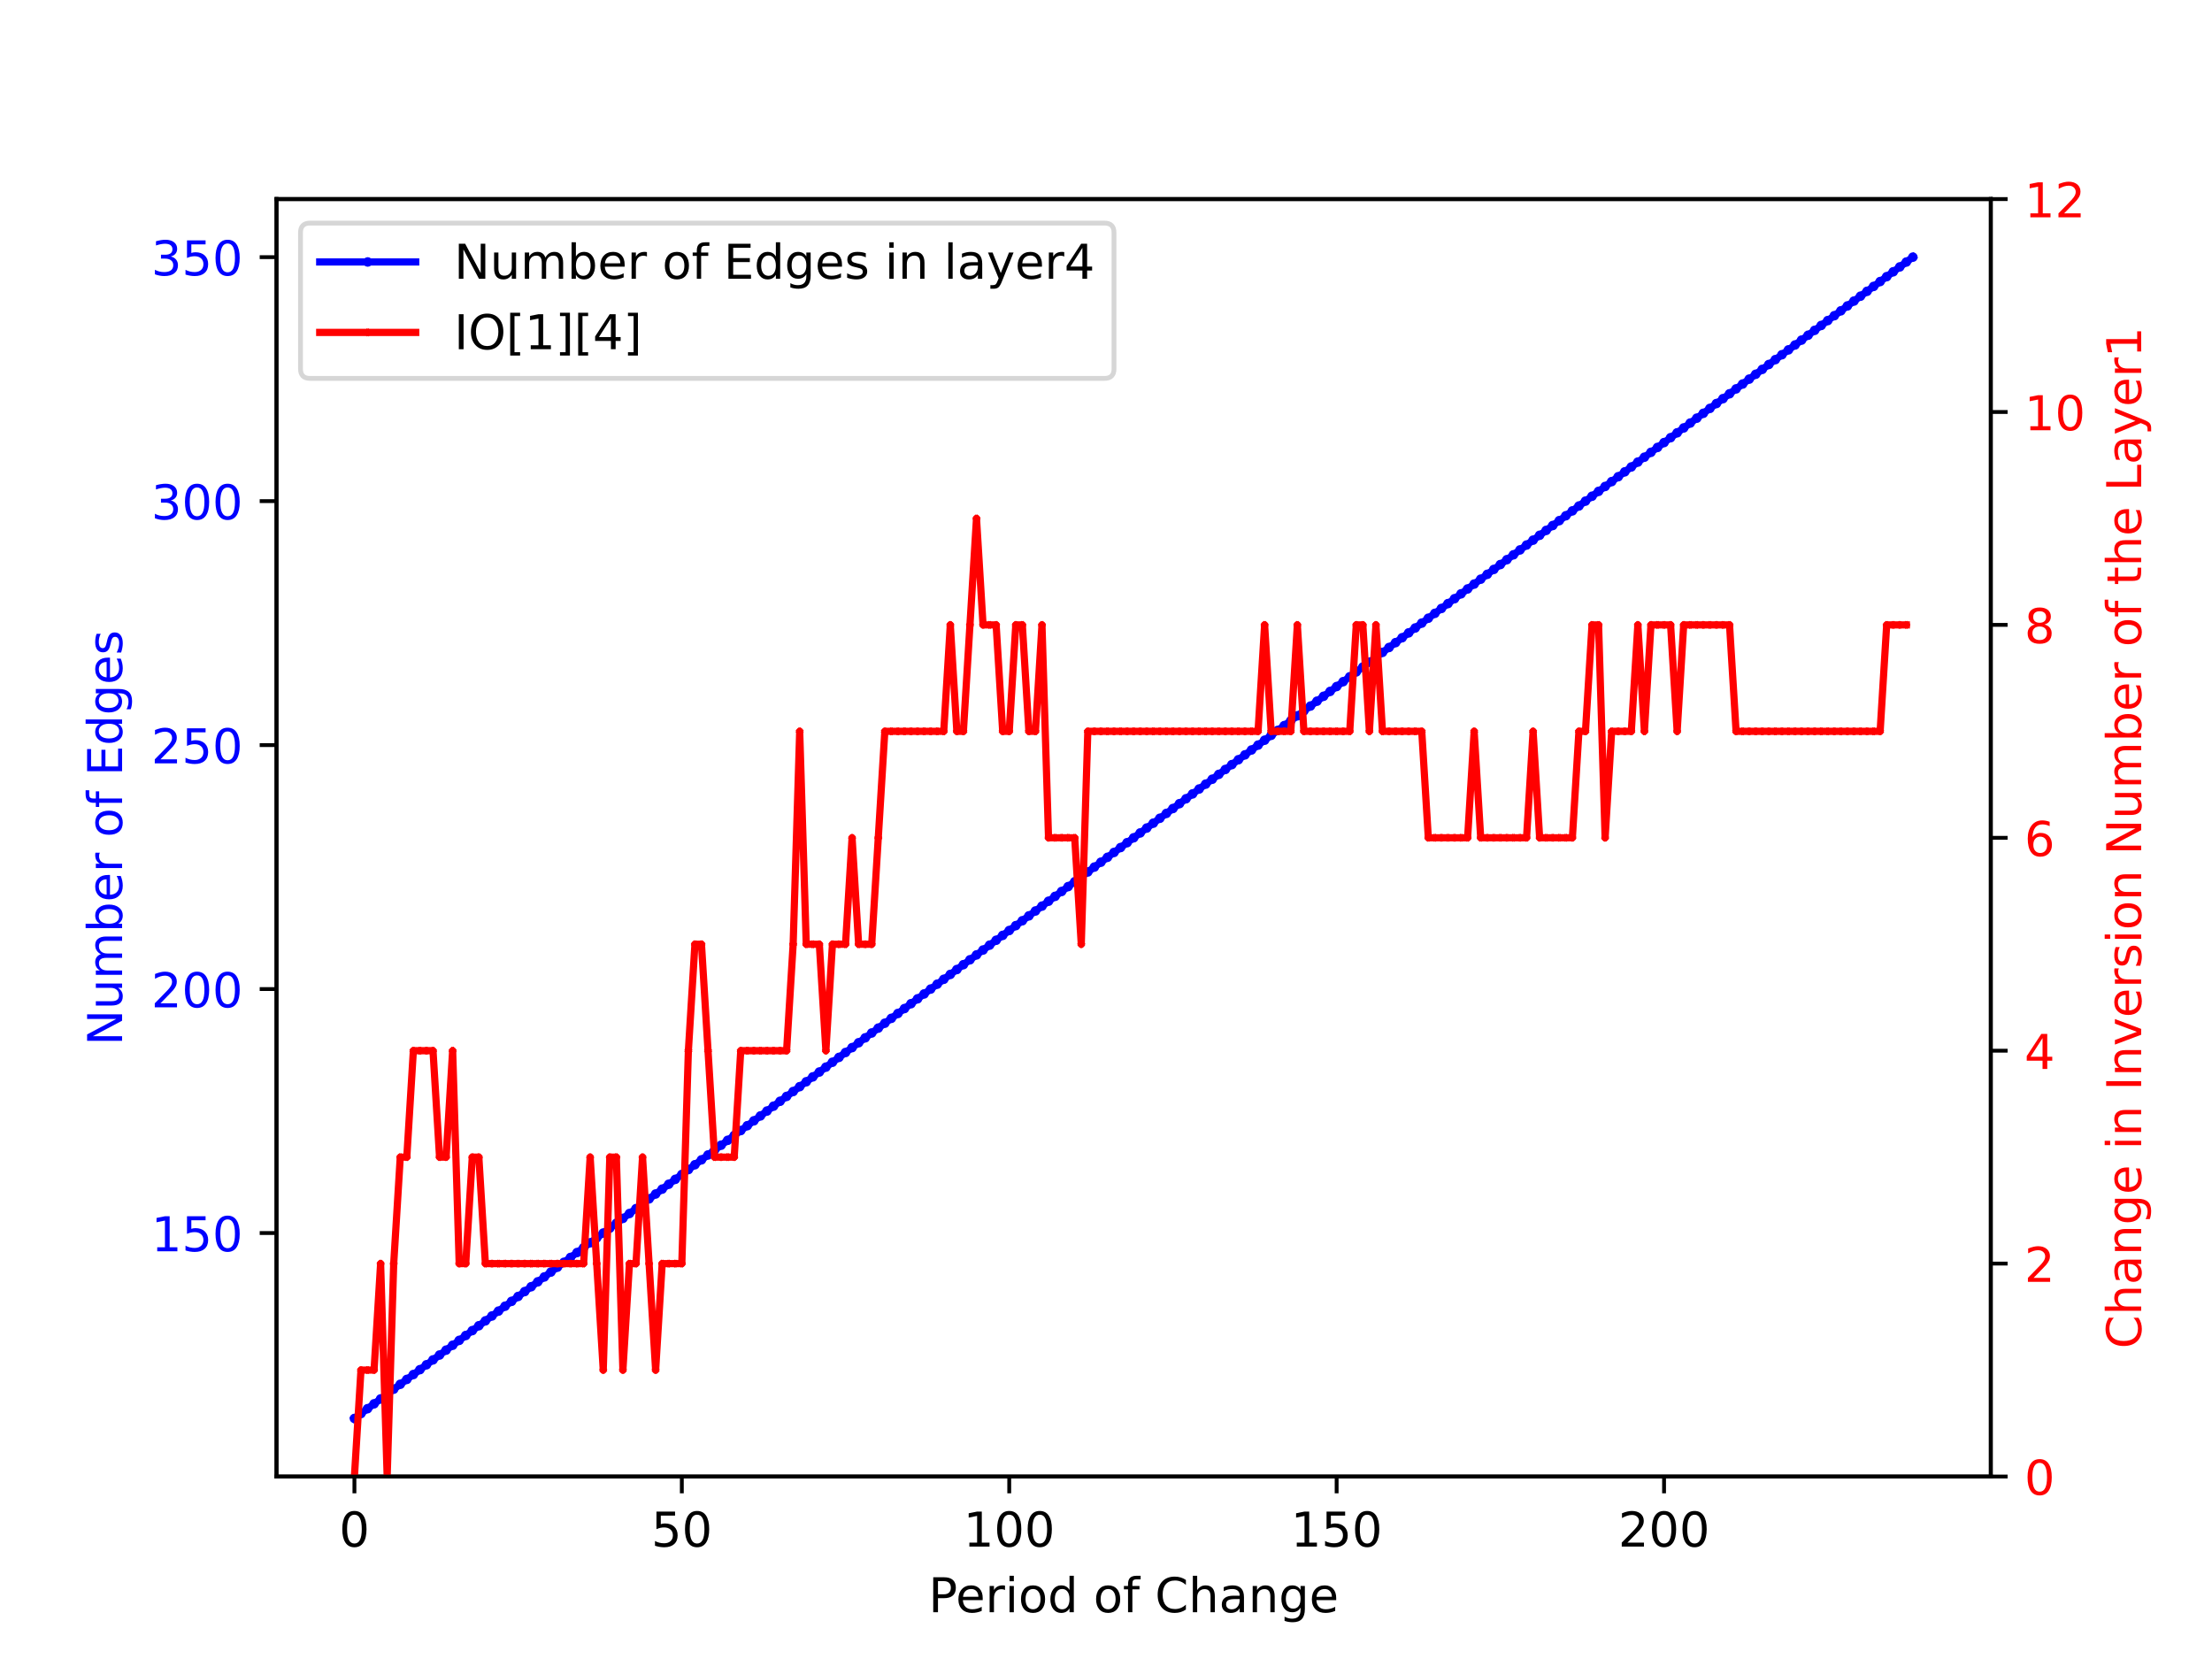 <?xml version="1.0" encoding="utf-8" standalone="no"?>
<!DOCTYPE svg PUBLIC "-//W3C//DTD SVG 1.1//EN"
  "http://www.w3.org/Graphics/SVG/1.1/DTD/svg11.dtd">
<!-- Created with matplotlib (https://matplotlib.org/) -->
<svg height="345.6pt" version="1.1" viewBox="0 0 460.8 345.6" width="460.8pt" xmlns="http://www.w3.org/2000/svg" xmlns:xlink="http://www.w3.org/1999/xlink">
 <defs>
  <style type="text/css">
*{stroke-linecap:butt;stroke-linejoin:round;}
  </style>
 </defs>
 <g id="figure_1">
  <g id="patch_1">
   <path d="M 0 345.6 
L 460.8 345.6 
L 460.8 0 
L 0 0 
z
" style="fill:#ffffff;"/>
  </g>
  <g id="axes_1">
   <g id="patch_2">
    <path d="M 57.6 307.584 
L 414.72 307.584 
L 414.72 41.472 
L 57.6 41.472 
z
" style="fill:#ffffff;"/>
   </g>
   <g id="matplotlib.axis_1">
    <g id="xtick_1">
     <g id="line2d_1">
      <defs>
       <path d="M 0 0 
L 0 3.5 
" id="m22e1e5d77a" style="stroke:#000000;stroke-width:0.8;"/>
      </defs>
      <g>
       <use style="stroke:#000000;stroke-width:0.8;" x="73.833" xlink:href="#m22e1e5d77a" y="307.584"/>
      </g>
     </g>
     <g id="text_1">
      <!-- 0 -->
      <defs>
       <path d="M 31.781 66.406 
Q 24.172 66.406 20.328 58.906 
Q 16.5 51.422 16.5 36.375 
Q 16.5 21.391 20.328 13.891 
Q 24.172 6.391 31.781 6.391 
Q 39.453 6.391 43.281 13.891 
Q 47.125 21.391 47.125 36.375 
Q 47.125 51.422 43.281 58.906 
Q 39.453 66.406 31.781 66.406 
z
M 31.781 74.219 
Q 44.047 74.219 50.516 64.516 
Q 56.984 54.828 56.984 36.375 
Q 56.984 17.969 50.516 8.266 
Q 44.047 -1.422 31.781 -1.422 
Q 19.531 -1.422 13.062 8.266 
Q 6.594 17.969 6.594 36.375 
Q 6.594 54.828 13.062 64.516 
Q 19.531 74.219 31.781 74.219 
z
" id="DejaVuSans-48"/>
      </defs>
      <g transform="translate(70.651 322.182)scale(0.1 -0.1)">
       <use xlink:href="#DejaVuSans-48"/>
      </g>
     </g>
    </g>
    <g id="xtick_2">
     <g id="line2d_2">
      <g>
       <use style="stroke:#000000;stroke-width:0.8;" x="142.037" xlink:href="#m22e1e5d77a" y="307.584"/>
      </g>
     </g>
     <g id="text_2">
      <!-- 50 -->
      <defs>
       <path d="M 10.797 72.906 
L 49.516 72.906 
L 49.516 64.594 
L 19.828 64.594 
L 19.828 46.734 
Q 21.969 47.469 24.109 47.828 
Q 26.266 48.188 28.422 48.188 
Q 40.625 48.188 47.75 41.5 
Q 54.891 34.812 54.891 23.391 
Q 54.891 11.625 47.562 5.094 
Q 40.234 -1.422 26.906 -1.422 
Q 22.312 -1.422 17.547 -0.641 
Q 12.797 0.141 7.719 1.703 
L 7.719 11.625 
Q 12.109 9.234 16.797 8.062 
Q 21.484 6.891 26.703 6.891 
Q 35.156 6.891 40.078 11.328 
Q 45.016 15.766 45.016 23.391 
Q 45.016 31 40.078 35.438 
Q 35.156 39.891 26.703 39.891 
Q 22.75 39.891 18.812 39.016 
Q 14.891 38.141 10.797 36.281 
z
" id="DejaVuSans-53"/>
      </defs>
      <g transform="translate(135.675 322.182)scale(0.1 -0.1)">
       <use xlink:href="#DejaVuSans-53"/>
       <use x="63.623" xlink:href="#DejaVuSans-48"/>
      </g>
     </g>
    </g>
    <g id="xtick_3">
     <g id="line2d_3">
      <g>
       <use style="stroke:#000000;stroke-width:0.8;" x="210.242" xlink:href="#m22e1e5d77a" y="307.584"/>
      </g>
     </g>
     <g id="text_3">
      <!-- 100 -->
      <defs>
       <path d="M 12.406 8.297 
L 28.516 8.297 
L 28.516 63.922 
L 10.984 60.406 
L 10.984 69.391 
L 28.422 72.906 
L 38.281 72.906 
L 38.281 8.297 
L 54.391 8.297 
L 54.391 0 
L 12.406 0 
z
" id="DejaVuSans-49"/>
      </defs>
      <g transform="translate(200.698 322.182)scale(0.1 -0.1)">
       <use xlink:href="#DejaVuSans-49"/>
       <use x="63.623" xlink:href="#DejaVuSans-48"/>
       <use x="127.246" xlink:href="#DejaVuSans-48"/>
      </g>
     </g>
    </g>
    <g id="xtick_4">
     <g id="line2d_4">
      <g>
       <use style="stroke:#000000;stroke-width:0.8;" x="278.447" xlink:href="#m22e1e5d77a" y="307.584"/>
      </g>
     </g>
     <g id="text_4">
      <!-- 150 -->
      <g transform="translate(268.903 322.182)scale(0.1 -0.1)">
       <use xlink:href="#DejaVuSans-49"/>
       <use x="63.623" xlink:href="#DejaVuSans-53"/>
       <use x="127.246" xlink:href="#DejaVuSans-48"/>
      </g>
     </g>
    </g>
    <g id="xtick_5">
     <g id="line2d_5">
      <g>
       <use style="stroke:#000000;stroke-width:0.8;" x="346.652" xlink:href="#m22e1e5d77a" y="307.584"/>
      </g>
     </g>
     <g id="text_5">
      <!-- 200 -->
      <defs>
       <path d="M 19.188 8.297 
L 53.609 8.297 
L 53.609 0 
L 7.328 0 
L 7.328 8.297 
Q 12.938 14.109 22.625 23.891 
Q 32.328 33.688 34.812 36.531 
Q 39.547 41.844 41.422 45.531 
Q 43.312 49.219 43.312 52.781 
Q 43.312 58.594 39.234 62.25 
Q 35.156 65.922 28.609 65.922 
Q 23.969 65.922 18.812 64.312 
Q 13.672 62.703 7.812 59.422 
L 7.812 69.391 
Q 13.766 71.781 18.938 73 
Q 24.125 74.219 28.422 74.219 
Q 39.75 74.219 46.484 68.547 
Q 53.219 62.891 53.219 53.422 
Q 53.219 48.922 51.531 44.891 
Q 49.859 40.875 45.406 35.406 
Q 44.188 33.984 37.641 27.219 
Q 31.109 20.453 19.188 8.297 
z
" id="DejaVuSans-50"/>
      </defs>
      <g transform="translate(337.108 322.182)scale(0.1 -0.1)">
       <use xlink:href="#DejaVuSans-50"/>
       <use x="63.623" xlink:href="#DejaVuSans-48"/>
       <use x="127.246" xlink:href="#DejaVuSans-48"/>
      </g>
     </g>
    </g>
    <g id="text_6">
     <!-- Period of Change -->
     <defs>
      <path d="M 19.672 64.797 
L 19.672 37.406 
L 32.078 37.406 
Q 38.969 37.406 42.719 40.969 
Q 46.484 44.531 46.484 51.125 
Q 46.484 57.672 42.719 61.234 
Q 38.969 64.797 32.078 64.797 
z
M 9.812 72.906 
L 32.078 72.906 
Q 44.344 72.906 50.609 67.359 
Q 56.891 61.812 56.891 51.125 
Q 56.891 40.328 50.609 34.812 
Q 44.344 29.297 32.078 29.297 
L 19.672 29.297 
L 19.672 0 
L 9.812 0 
z
" id="DejaVuSans-80"/>
      <path d="M 56.203 29.594 
L 56.203 25.203 
L 14.891 25.203 
Q 15.484 15.922 20.484 11.062 
Q 25.484 6.203 34.422 6.203 
Q 39.594 6.203 44.453 7.469 
Q 49.312 8.734 54.109 11.281 
L 54.109 2.781 
Q 49.266 0.734 44.188 -0.344 
Q 39.109 -1.422 33.891 -1.422 
Q 20.797 -1.422 13.156 6.188 
Q 5.516 13.812 5.516 26.812 
Q 5.516 40.234 12.766 48.109 
Q 20.016 56 32.328 56 
Q 43.359 56 49.781 48.891 
Q 56.203 41.797 56.203 29.594 
z
M 47.219 32.234 
Q 47.125 39.594 43.094 43.984 
Q 39.062 48.391 32.422 48.391 
Q 24.906 48.391 20.391 44.141 
Q 15.875 39.891 15.188 32.172 
z
" id="DejaVuSans-101"/>
      <path d="M 41.109 46.297 
Q 39.594 47.172 37.812 47.578 
Q 36.031 48 33.891 48 
Q 26.266 48 22.188 43.047 
Q 18.109 38.094 18.109 28.812 
L 18.109 0 
L 9.078 0 
L 9.078 54.688 
L 18.109 54.688 
L 18.109 46.188 
Q 20.953 51.172 25.484 53.578 
Q 30.031 56 36.531 56 
Q 37.453 56 38.578 55.875 
Q 39.703 55.766 41.062 55.516 
z
" id="DejaVuSans-114"/>
      <path d="M 9.422 54.688 
L 18.406 54.688 
L 18.406 0 
L 9.422 0 
z
M 9.422 75.984 
L 18.406 75.984 
L 18.406 64.594 
L 9.422 64.594 
z
" id="DejaVuSans-105"/>
      <path d="M 30.609 48.391 
Q 23.391 48.391 19.188 42.75 
Q 14.984 37.109 14.984 27.297 
Q 14.984 17.484 19.156 11.844 
Q 23.344 6.203 30.609 6.203 
Q 37.797 6.203 41.984 11.859 
Q 46.188 17.531 46.188 27.297 
Q 46.188 37.016 41.984 42.703 
Q 37.797 48.391 30.609 48.391 
z
M 30.609 56 
Q 42.328 56 49.016 48.375 
Q 55.719 40.766 55.719 27.297 
Q 55.719 13.875 49.016 6.219 
Q 42.328 -1.422 30.609 -1.422 
Q 18.844 -1.422 12.172 6.219 
Q 5.516 13.875 5.516 27.297 
Q 5.516 40.766 12.172 48.375 
Q 18.844 56 30.609 56 
z
" id="DejaVuSans-111"/>
      <path d="M 45.406 46.391 
L 45.406 75.984 
L 54.391 75.984 
L 54.391 0 
L 45.406 0 
L 45.406 8.203 
Q 42.578 3.328 38.25 0.953 
Q 33.938 -1.422 27.875 -1.422 
Q 17.969 -1.422 11.734 6.484 
Q 5.516 14.406 5.516 27.297 
Q 5.516 40.188 11.734 48.094 
Q 17.969 56 27.875 56 
Q 33.938 56 38.25 53.625 
Q 42.578 51.266 45.406 46.391 
z
M 14.797 27.297 
Q 14.797 17.391 18.875 11.75 
Q 22.953 6.109 30.078 6.109 
Q 37.203 6.109 41.297 11.75 
Q 45.406 17.391 45.406 27.297 
Q 45.406 37.203 41.297 42.844 
Q 37.203 48.484 30.078 48.484 
Q 22.953 48.484 18.875 42.844 
Q 14.797 37.203 14.797 27.297 
z
" id="DejaVuSans-100"/>
      <path id="DejaVuSans-32"/>
      <path d="M 37.109 75.984 
L 37.109 68.5 
L 28.516 68.5 
Q 23.688 68.5 21.797 66.547 
Q 19.922 64.594 19.922 59.516 
L 19.922 54.688 
L 34.719 54.688 
L 34.719 47.703 
L 19.922 47.703 
L 19.922 0 
L 10.891 0 
L 10.891 47.703 
L 2.297 47.703 
L 2.297 54.688 
L 10.891 54.688 
L 10.891 58.5 
Q 10.891 67.625 15.141 71.797 
Q 19.391 75.984 28.609 75.984 
z
" id="DejaVuSans-102"/>
      <path d="M 64.406 67.281 
L 64.406 56.891 
Q 59.422 61.531 53.781 63.812 
Q 48.141 66.109 41.797 66.109 
Q 29.297 66.109 22.656 58.469 
Q 16.016 50.828 16.016 36.375 
Q 16.016 21.969 22.656 14.328 
Q 29.297 6.688 41.797 6.688 
Q 48.141 6.688 53.781 8.984 
Q 59.422 11.281 64.406 15.922 
L 64.406 5.609 
Q 59.234 2.094 53.438 0.328 
Q 47.656 -1.422 41.219 -1.422 
Q 24.656 -1.422 15.125 8.703 
Q 5.609 18.844 5.609 36.375 
Q 5.609 53.953 15.125 64.078 
Q 24.656 74.219 41.219 74.219 
Q 47.75 74.219 53.531 72.484 
Q 59.328 70.75 64.406 67.281 
z
" id="DejaVuSans-67"/>
      <path d="M 54.891 33.016 
L 54.891 0 
L 45.906 0 
L 45.906 32.719 
Q 45.906 40.484 42.875 44.328 
Q 39.844 48.188 33.797 48.188 
Q 26.516 48.188 22.312 43.547 
Q 18.109 38.922 18.109 30.906 
L 18.109 0 
L 9.078 0 
L 9.078 75.984 
L 18.109 75.984 
L 18.109 46.188 
Q 21.344 51.125 25.703 53.562 
Q 30.078 56 35.797 56 
Q 45.219 56 50.047 50.172 
Q 54.891 44.344 54.891 33.016 
z
" id="DejaVuSans-104"/>
      <path d="M 34.281 27.484 
Q 23.391 27.484 19.188 25 
Q 14.984 22.516 14.984 16.5 
Q 14.984 11.719 18.141 8.906 
Q 21.297 6.109 26.703 6.109 
Q 34.188 6.109 38.703 11.406 
Q 43.219 16.703 43.219 25.484 
L 43.219 27.484 
z
M 52.203 31.203 
L 52.203 0 
L 43.219 0 
L 43.219 8.297 
Q 40.141 3.328 35.547 0.953 
Q 30.953 -1.422 24.312 -1.422 
Q 15.922 -1.422 10.953 3.297 
Q 6 8.016 6 15.922 
Q 6 25.141 12.172 29.828 
Q 18.359 34.516 30.609 34.516 
L 43.219 34.516 
L 43.219 35.406 
Q 43.219 41.609 39.141 45 
Q 35.062 48.391 27.688 48.391 
Q 23 48.391 18.547 47.266 
Q 14.109 46.141 10.016 43.891 
L 10.016 52.203 
Q 14.938 54.109 19.578 55.047 
Q 24.219 56 28.609 56 
Q 40.484 56 46.344 49.844 
Q 52.203 43.703 52.203 31.203 
z
" id="DejaVuSans-97"/>
      <path d="M 54.891 33.016 
L 54.891 0 
L 45.906 0 
L 45.906 32.719 
Q 45.906 40.484 42.875 44.328 
Q 39.844 48.188 33.797 48.188 
Q 26.516 48.188 22.312 43.547 
Q 18.109 38.922 18.109 30.906 
L 18.109 0 
L 9.078 0 
L 9.078 54.688 
L 18.109 54.688 
L 18.109 46.188 
Q 21.344 51.125 25.703 53.562 
Q 30.078 56 35.797 56 
Q 45.219 56 50.047 50.172 
Q 54.891 44.344 54.891 33.016 
z
" id="DejaVuSans-110"/>
      <path d="M 45.406 27.984 
Q 45.406 37.75 41.375 43.109 
Q 37.359 48.484 30.078 48.484 
Q 22.859 48.484 18.828 43.109 
Q 14.797 37.75 14.797 27.984 
Q 14.797 18.266 18.828 12.891 
Q 22.859 7.516 30.078 7.516 
Q 37.359 7.516 41.375 12.891 
Q 45.406 18.266 45.406 27.984 
z
M 54.391 6.781 
Q 54.391 -7.172 48.188 -13.984 
Q 42 -20.797 29.203 -20.797 
Q 24.469 -20.797 20.266 -20.094 
Q 16.062 -19.391 12.109 -17.922 
L 12.109 -9.188 
Q 16.062 -11.328 19.922 -12.344 
Q 23.781 -13.375 27.781 -13.375 
Q 36.625 -13.375 41.016 -8.766 
Q 45.406 -4.156 45.406 5.172 
L 45.406 9.625 
Q 42.625 4.781 38.281 2.391 
Q 33.938 0 27.875 0 
Q 17.828 0 11.672 7.656 
Q 5.516 15.328 5.516 27.984 
Q 5.516 40.672 11.672 48.328 
Q 17.828 56 27.875 56 
Q 33.938 56 38.281 53.609 
Q 42.625 51.219 45.406 46.391 
L 45.406 54.688 
L 54.391 54.688 
z
" id="DejaVuSans-103"/>
     </defs>
     <g transform="translate(193.43 335.861)scale(0.1 -0.1)">
      <use xlink:href="#DejaVuSans-80"/>
      <use x="56.678" xlink:href="#DejaVuSans-101"/>
      <use x="118.201" xlink:href="#DejaVuSans-114"/>
      <use x="159.314" xlink:href="#DejaVuSans-105"/>
      <use x="187.098" xlink:href="#DejaVuSans-111"/>
      <use x="248.279" xlink:href="#DejaVuSans-100"/>
      <use x="311.756" xlink:href="#DejaVuSans-32"/>
      <use x="343.543" xlink:href="#DejaVuSans-111"/>
      <use x="404.725" xlink:href="#DejaVuSans-102"/>
      <use x="439.93" xlink:href="#DejaVuSans-32"/>
      <use x="471.717" xlink:href="#DejaVuSans-67"/>
      <use x="541.541" xlink:href="#DejaVuSans-104"/>
      <use x="604.92" xlink:href="#DejaVuSans-97"/>
      <use x="666.199" xlink:href="#DejaVuSans-110"/>
      <use x="729.578" xlink:href="#DejaVuSans-103"/>
      <use x="793.055" xlink:href="#DejaVuSans-101"/>
     </g>
    </g>
   </g>
   <g id="matplotlib.axis_2">
    <g id="ytick_1">
     <g id="line2d_6">
      <defs>
       <path d="M 0 0 
L -3.5 0 
" id="m8cce77a873" style="stroke:#000000;stroke-width:0.8;"/>
      </defs>
      <g>
       <use style="stroke:#000000;stroke-width:0.8;" x="57.6" xlink:href="#m8cce77a873" y="256.862"/>
      </g>
     </g>
     <g id="text_7">
      <!-- 150 -->
      <g style="fill:#0000ff;" transform="translate(31.512 260.661)scale(0.1 -0.1)">
       <use xlink:href="#DejaVuSans-49"/>
       <use x="63.623" xlink:href="#DejaVuSans-53"/>
       <use x="127.246" xlink:href="#DejaVuSans-48"/>
      </g>
     </g>
    </g>
    <g id="ytick_2">
     <g id="line2d_7">
      <g>
       <use style="stroke:#000000;stroke-width:0.8;" x="57.6" xlink:href="#m8cce77a873" y="206.039"/>
      </g>
     </g>
     <g id="text_8">
      <!-- 200 -->
      <g style="fill:#0000ff;" transform="translate(31.512 209.838)scale(0.1 -0.1)">
       <use xlink:href="#DejaVuSans-50"/>
       <use x="63.623" xlink:href="#DejaVuSans-48"/>
       <use x="127.246" xlink:href="#DejaVuSans-48"/>
      </g>
     </g>
    </g>
    <g id="ytick_3">
     <g id="line2d_8">
      <g>
       <use style="stroke:#000000;stroke-width:0.8;" x="57.6" xlink:href="#m8cce77a873" y="155.215"/>
      </g>
     </g>
     <g id="text_9">
      <!-- 250 -->
      <g style="fill:#0000ff;" transform="translate(31.512 159.014)scale(0.1 -0.1)">
       <use xlink:href="#DejaVuSans-50"/>
       <use x="63.623" xlink:href="#DejaVuSans-53"/>
       <use x="127.246" xlink:href="#DejaVuSans-48"/>
      </g>
     </g>
    </g>
    <g id="ytick_4">
     <g id="line2d_9">
      <g>
       <use style="stroke:#000000;stroke-width:0.8;" x="57.6" xlink:href="#m8cce77a873" y="104.392"/>
      </g>
     </g>
     <g id="text_10">
      <!-- 300 -->
      <defs>
       <path d="M 40.578 39.312 
Q 47.656 37.797 51.625 33 
Q 55.609 28.219 55.609 21.188 
Q 55.609 10.406 48.188 4.484 
Q 40.766 -1.422 27.094 -1.422 
Q 22.516 -1.422 17.656 -0.516 
Q 12.797 0.391 7.625 2.203 
L 7.625 11.719 
Q 11.719 9.328 16.594 8.109 
Q 21.484 6.891 26.812 6.891 
Q 36.078 6.891 40.938 10.547 
Q 45.797 14.203 45.797 21.188 
Q 45.797 27.641 41.281 31.266 
Q 36.766 34.906 28.719 34.906 
L 20.219 34.906 
L 20.219 43.016 
L 29.109 43.016 
Q 36.375 43.016 40.234 45.922 
Q 44.094 48.828 44.094 54.297 
Q 44.094 59.906 40.109 62.906 
Q 36.141 65.922 28.719 65.922 
Q 24.656 65.922 20.016 65.031 
Q 15.375 64.156 9.812 62.312 
L 9.812 71.094 
Q 15.438 72.656 20.344 73.438 
Q 25.25 74.219 29.594 74.219 
Q 40.828 74.219 47.359 69.109 
Q 53.906 64.016 53.906 55.328 
Q 53.906 49.266 50.438 45.094 
Q 46.969 40.922 40.578 39.312 
z
" id="DejaVuSans-51"/>
      </defs>
      <g style="fill:#0000ff;" transform="translate(31.512 108.191)scale(0.1 -0.1)">
       <use xlink:href="#DejaVuSans-51"/>
       <use x="63.623" xlink:href="#DejaVuSans-48"/>
       <use x="127.246" xlink:href="#DejaVuSans-48"/>
      </g>
     </g>
    </g>
    <g id="ytick_5">
     <g id="line2d_10">
      <g>
       <use style="stroke:#000000;stroke-width:0.8;" x="57.6" xlink:href="#m8cce77a873" y="53.568"/>
      </g>
     </g>
     <g id="text_11">
      <!-- 350 -->
      <g style="fill:#0000ff;" transform="translate(31.512 57.367)scale(0.1 -0.1)">
       <use xlink:href="#DejaVuSans-51"/>
       <use x="63.623" xlink:href="#DejaVuSans-53"/>
       <use x="127.246" xlink:href="#DejaVuSans-48"/>
      </g>
     </g>
    </g>
    <g id="text_12">
     <!-- Number of Edges -->
     <defs>
      <path d="M 9.812 72.906 
L 23.094 72.906 
L 55.422 11.922 
L 55.422 72.906 
L 64.984 72.906 
L 64.984 0 
L 51.703 0 
L 19.391 60.984 
L 19.391 0 
L 9.812 0 
z
" id="DejaVuSans-78"/>
      <path d="M 8.5 21.578 
L 8.5 54.688 
L 17.484 54.688 
L 17.484 21.922 
Q 17.484 14.156 20.5 10.266 
Q 23.531 6.391 29.594 6.391 
Q 36.859 6.391 41.078 11.031 
Q 45.312 15.672 45.312 23.688 
L 45.312 54.688 
L 54.297 54.688 
L 54.297 0 
L 45.312 0 
L 45.312 8.406 
Q 42.047 3.422 37.719 1 
Q 33.406 -1.422 27.688 -1.422 
Q 18.266 -1.422 13.375 4.438 
Q 8.5 10.297 8.5 21.578 
z
M 31.109 56 
z
" id="DejaVuSans-117"/>
      <path d="M 52 44.188 
Q 55.375 50.25 60.062 53.125 
Q 64.75 56 71.094 56 
Q 79.641 56 84.281 50.016 
Q 88.922 44.047 88.922 33.016 
L 88.922 0 
L 79.891 0 
L 79.891 32.719 
Q 79.891 40.578 77.094 44.375 
Q 74.312 48.188 68.609 48.188 
Q 61.625 48.188 57.562 43.547 
Q 53.516 38.922 53.516 30.906 
L 53.516 0 
L 44.484 0 
L 44.484 32.719 
Q 44.484 40.625 41.703 44.406 
Q 38.922 48.188 33.109 48.188 
Q 26.219 48.188 22.156 43.531 
Q 18.109 38.875 18.109 30.906 
L 18.109 0 
L 9.078 0 
L 9.078 54.688 
L 18.109 54.688 
L 18.109 46.188 
Q 21.188 51.219 25.484 53.609 
Q 29.781 56 35.688 56 
Q 41.656 56 45.828 52.969 
Q 50 49.953 52 44.188 
z
" id="DejaVuSans-109"/>
      <path d="M 48.688 27.297 
Q 48.688 37.203 44.609 42.844 
Q 40.531 48.484 33.406 48.484 
Q 26.266 48.484 22.188 42.844 
Q 18.109 37.203 18.109 27.297 
Q 18.109 17.391 22.188 11.75 
Q 26.266 6.109 33.406 6.109 
Q 40.531 6.109 44.609 11.75 
Q 48.688 17.391 48.688 27.297 
z
M 18.109 46.391 
Q 20.953 51.266 25.266 53.625 
Q 29.594 56 35.594 56 
Q 45.562 56 51.781 48.094 
Q 58.016 40.188 58.016 27.297 
Q 58.016 14.406 51.781 6.484 
Q 45.562 -1.422 35.594 -1.422 
Q 29.594 -1.422 25.266 0.953 
Q 20.953 3.328 18.109 8.203 
L 18.109 0 
L 9.078 0 
L 9.078 75.984 
L 18.109 75.984 
z
" id="DejaVuSans-98"/>
      <path d="M 9.812 72.906 
L 55.906 72.906 
L 55.906 64.594 
L 19.672 64.594 
L 19.672 43.016 
L 54.391 43.016 
L 54.391 34.719 
L 19.672 34.719 
L 19.672 8.297 
L 56.781 8.297 
L 56.781 0 
L 9.812 0 
z
" id="DejaVuSans-69"/>
      <path d="M 44.281 53.078 
L 44.281 44.578 
Q 40.484 46.531 36.375 47.5 
Q 32.281 48.484 27.875 48.484 
Q 21.188 48.484 17.844 46.438 
Q 14.5 44.391 14.5 40.281 
Q 14.5 37.156 16.891 35.375 
Q 19.281 33.594 26.516 31.984 
L 29.594 31.297 
Q 39.156 29.25 43.188 25.516 
Q 47.219 21.781 47.219 15.094 
Q 47.219 7.469 41.188 3.016 
Q 35.156 -1.422 24.609 -1.422 
Q 20.219 -1.422 15.453 -0.562 
Q 10.688 0.297 5.422 2 
L 5.422 11.281 
Q 10.406 8.688 15.234 7.391 
Q 20.062 6.109 24.812 6.109 
Q 31.156 6.109 34.562 8.281 
Q 37.984 10.453 37.984 14.406 
Q 37.984 18.062 35.516 20.016 
Q 33.062 21.969 24.703 23.781 
L 21.578 24.516 
Q 13.234 26.266 9.516 29.906 
Q 5.812 33.547 5.812 39.891 
Q 5.812 47.609 11.281 51.797 
Q 16.75 56 26.812 56 
Q 31.781 56 36.172 55.266 
Q 40.578 54.547 44.281 53.078 
z
" id="DejaVuSans-115"/>
     </defs>
     <g style="fill:#0000ff;" transform="translate(25.433 217.801)rotate(-90)scale(0.1 -0.1)">
      <use xlink:href="#DejaVuSans-78"/>
      <use x="74.805" xlink:href="#DejaVuSans-117"/>
      <use x="138.184" xlink:href="#DejaVuSans-109"/>
      <use x="235.596" xlink:href="#DejaVuSans-98"/>
      <use x="299.072" xlink:href="#DejaVuSans-101"/>
      <use x="360.596" xlink:href="#DejaVuSans-114"/>
      <use x="401.709" xlink:href="#DejaVuSans-32"/>
      <use x="433.496" xlink:href="#DejaVuSans-111"/>
      <use x="494.678" xlink:href="#DejaVuSans-102"/>
      <use x="529.883" xlink:href="#DejaVuSans-32"/>
      <use x="561.67" xlink:href="#DejaVuSans-69"/>
      <use x="624.854" xlink:href="#DejaVuSans-100"/>
      <use x="688.33" xlink:href="#DejaVuSans-103"/>
      <use x="751.807" xlink:href="#DejaVuSans-101"/>
      <use x="813.33" xlink:href="#DejaVuSans-115"/>
     </g>
    </g>
   </g>
   <g id="line2d_11">
    <path clip-path="url(#p5b2bc6a3f9)" d="M 73.833 295.488 
L 398.487 53.568 
L 398.487 53.568 
" style="fill:none;stroke:#0000ff;stroke-linecap:square;stroke-width:1.5;"/>
    <defs>
     <path d="M 0 0.5 
C 0.133 0.5 0.26 0.447 0.354 0.354 
C 0.447 0.26 0.5 0.133 0.5 0 
C 0.5 -0.133 0.447 -0.26 0.354 -0.354 
C 0.26 -0.447 0.133 -0.5 0 -0.5 
C -0.133 -0.5 -0.26 -0.447 -0.354 -0.354 
C -0.447 -0.26 -0.5 -0.133 -0.5 0 
C -0.5 0.133 -0.447 0.26 -0.354 0.354 
C -0.26 0.447 -0.133 0.5 0 0.5 
z
" id="m55abeecd2e" style="stroke:#0000ff;"/>
    </defs>
    <g clip-path="url(#p5b2bc6a3f9)">
     <use style="fill:#0000ff;stroke:#0000ff;" x="73.833" xlink:href="#m55abeecd2e" y="295.488"/>
     <use style="fill:#0000ff;stroke:#0000ff;" x="75.197" xlink:href="#m55abeecd2e" y="294.472"/>
     <use style="fill:#0000ff;stroke:#0000ff;" x="76.561" xlink:href="#m55abeecd2e" y="293.455"/>
     <use style="fill:#0000ff;stroke:#0000ff;" x="77.925" xlink:href="#m55abeecd2e" y="292.439"/>
     <use style="fill:#0000ff;stroke:#0000ff;" x="79.289" xlink:href="#m55abeecd2e" y="291.422"/>
     <use style="fill:#0000ff;stroke:#0000ff;" x="80.653" xlink:href="#m55abeecd2e" y="290.406"/>
     <use style="fill:#0000ff;stroke:#0000ff;" x="82.017" xlink:href="#m55abeecd2e" y="289.389"/>
     <use style="fill:#0000ff;stroke:#0000ff;" x="83.381" xlink:href="#m55abeecd2e" y="288.373"/>
     <use style="fill:#0000ff;stroke:#0000ff;" x="84.745" xlink:href="#m55abeecd2e" y="287.356"/>
     <use style="fill:#0000ff;stroke:#0000ff;" x="86.11" xlink:href="#m55abeecd2e" y="286.34"/>
     <use style="fill:#0000ff;stroke:#0000ff;" x="87.474" xlink:href="#m55abeecd2e" y="285.323"/>
     <use style="fill:#0000ff;stroke:#0000ff;" x="88.838" xlink:href="#m55abeecd2e" y="284.307"/>
     <use style="fill:#0000ff;stroke:#0000ff;" x="90.202" xlink:href="#m55abeecd2e" y="283.29"/>
     <use style="fill:#0000ff;stroke:#0000ff;" x="91.566" xlink:href="#m55abeecd2e" y="282.274"/>
     <use style="fill:#0000ff;stroke:#0000ff;" x="92.93" xlink:href="#m55abeecd2e" y="281.257"/>
     <use style="fill:#0000ff;stroke:#0000ff;" x="94.294" xlink:href="#m55abeecd2e" y="280.241"/>
     <use style="fill:#0000ff;stroke:#0000ff;" x="95.658" xlink:href="#m55abeecd2e" y="279.224"/>
     <use style="fill:#0000ff;stroke:#0000ff;" x="97.022" xlink:href="#m55abeecd2e" y="278.208"/>
     <use style="fill:#0000ff;stroke:#0000ff;" x="98.386" xlink:href="#m55abeecd2e" y="277.192"/>
     <use style="fill:#0000ff;stroke:#0000ff;" x="99.751" xlink:href="#m55abeecd2e" y="276.175"/>
     <use style="fill:#0000ff;stroke:#0000ff;" x="101.115" xlink:href="#m55abeecd2e" y="275.159"/>
     <use style="fill:#0000ff;stroke:#0000ff;" x="102.479" xlink:href="#m55abeecd2e" y="274.142"/>
     <use style="fill:#0000ff;stroke:#0000ff;" x="103.843" xlink:href="#m55abeecd2e" y="273.126"/>
     <use style="fill:#0000ff;stroke:#0000ff;" x="105.207" xlink:href="#m55abeecd2e" y="272.109"/>
     <use style="fill:#0000ff;stroke:#0000ff;" x="106.571" xlink:href="#m55abeecd2e" y="271.093"/>
     <use style="fill:#0000ff;stroke:#0000ff;" x="107.935" xlink:href="#m55abeecd2e" y="270.076"/>
     <use style="fill:#0000ff;stroke:#0000ff;" x="109.299" xlink:href="#m55abeecd2e" y="269.06"/>
     <use style="fill:#0000ff;stroke:#0000ff;" x="110.663" xlink:href="#m55abeecd2e" y="268.043"/>
     <use style="fill:#0000ff;stroke:#0000ff;" x="112.027" xlink:href="#m55abeecd2e" y="267.027"/>
     <use style="fill:#0000ff;stroke:#0000ff;" x="113.391" xlink:href="#m55abeecd2e" y="266.01"/>
     <use style="fill:#0000ff;stroke:#0000ff;" x="114.756" xlink:href="#m55abeecd2e" y="264.994"/>
     <use style="fill:#0000ff;stroke:#0000ff;" x="116.12" xlink:href="#m55abeecd2e" y="263.977"/>
     <use style="fill:#0000ff;stroke:#0000ff;" x="117.484" xlink:href="#m55abeecd2e" y="262.961"/>
     <use style="fill:#0000ff;stroke:#0000ff;" x="118.848" xlink:href="#m55abeecd2e" y="261.944"/>
     <use style="fill:#0000ff;stroke:#0000ff;" x="120.212" xlink:href="#m55abeecd2e" y="260.928"/>
     <use style="fill:#0000ff;stroke:#0000ff;" x="121.576" xlink:href="#m55abeecd2e" y="259.912"/>
     <use style="fill:#0000ff;stroke:#0000ff;" x="122.94" xlink:href="#m55abeecd2e" y="258.895"/>
     <use style="fill:#0000ff;stroke:#0000ff;" x="124.304" xlink:href="#m55abeecd2e" y="257.879"/>
     <use style="fill:#0000ff;stroke:#0000ff;" x="125.668" xlink:href="#m55abeecd2e" y="256.862"/>
     <use style="fill:#0000ff;stroke:#0000ff;" x="127.032" xlink:href="#m55abeecd2e" y="255.846"/>
     <use style="fill:#0000ff;stroke:#0000ff;" x="128.397" xlink:href="#m55abeecd2e" y="254.829"/>
     <use style="fill:#0000ff;stroke:#0000ff;" x="129.761" xlink:href="#m55abeecd2e" y="253.813"/>
     <use style="fill:#0000ff;stroke:#0000ff;" x="131.125" xlink:href="#m55abeecd2e" y="252.796"/>
     <use style="fill:#0000ff;stroke:#0000ff;" x="132.489" xlink:href="#m55abeecd2e" y="251.78"/>
     <use style="fill:#0000ff;stroke:#0000ff;" x="133.853" xlink:href="#m55abeecd2e" y="250.763"/>
     <use style="fill:#0000ff;stroke:#0000ff;" x="135.217" xlink:href="#m55abeecd2e" y="249.747"/>
     <use style="fill:#0000ff;stroke:#0000ff;" x="136.581" xlink:href="#m55abeecd2e" y="248.73"/>
     <use style="fill:#0000ff;stroke:#0000ff;" x="137.945" xlink:href="#m55abeecd2e" y="247.714"/>
     <use style="fill:#0000ff;stroke:#0000ff;" x="139.309" xlink:href="#m55abeecd2e" y="246.697"/>
     <use style="fill:#0000ff;stroke:#0000ff;" x="140.673" xlink:href="#m55abeecd2e" y="245.681"/>
     <use style="fill:#0000ff;stroke:#0000ff;" x="142.037" xlink:href="#m55abeecd2e" y="244.664"/>
     <use style="fill:#0000ff;stroke:#0000ff;" x="143.402" xlink:href="#m55abeecd2e" y="243.648"/>
     <use style="fill:#0000ff;stroke:#0000ff;" x="144.766" xlink:href="#m55abeecd2e" y="242.632"/>
     <use style="fill:#0000ff;stroke:#0000ff;" x="146.13" xlink:href="#m55abeecd2e" y="241.615"/>
     <use style="fill:#0000ff;stroke:#0000ff;" x="147.494" xlink:href="#m55abeecd2e" y="240.599"/>
     <use style="fill:#0000ff;stroke:#0000ff;" x="148.858" xlink:href="#m55abeecd2e" y="239.582"/>
     <use style="fill:#0000ff;stroke:#0000ff;" x="150.222" xlink:href="#m55abeecd2e" y="238.566"/>
     <use style="fill:#0000ff;stroke:#0000ff;" x="151.586" xlink:href="#m55abeecd2e" y="237.549"/>
     <use style="fill:#0000ff;stroke:#0000ff;" x="152.95" xlink:href="#m55abeecd2e" y="236.533"/>
     <use style="fill:#0000ff;stroke:#0000ff;" x="154.314" xlink:href="#m55abeecd2e" y="235.516"/>
     <use style="fill:#0000ff;stroke:#0000ff;" x="155.678" xlink:href="#m55abeecd2e" y="234.5"/>
     <use style="fill:#0000ff;stroke:#0000ff;" x="157.043" xlink:href="#m55abeecd2e" y="233.483"/>
     <use style="fill:#0000ff;stroke:#0000ff;" x="158.407" xlink:href="#m55abeecd2e" y="232.467"/>
     <use style="fill:#0000ff;stroke:#0000ff;" x="159.771" xlink:href="#m55abeecd2e" y="231.45"/>
     <use style="fill:#0000ff;stroke:#0000ff;" x="161.135" xlink:href="#m55abeecd2e" y="230.434"/>
     <use style="fill:#0000ff;stroke:#0000ff;" x="162.499" xlink:href="#m55abeecd2e" y="229.417"/>
     <use style="fill:#0000ff;stroke:#0000ff;" x="163.863" xlink:href="#m55abeecd2e" y="228.401"/>
     <use style="fill:#0000ff;stroke:#0000ff;" x="165.227" xlink:href="#m55abeecd2e" y="227.384"/>
     <use style="fill:#0000ff;stroke:#0000ff;" x="166.591" xlink:href="#m55abeecd2e" y="226.368"/>
     <use style="fill:#0000ff;stroke:#0000ff;" x="167.955" xlink:href="#m55abeecd2e" y="225.352"/>
     <use style="fill:#0000ff;stroke:#0000ff;" x="169.319" xlink:href="#m55abeecd2e" y="224.335"/>
     <use style="fill:#0000ff;stroke:#0000ff;" x="170.683" xlink:href="#m55abeecd2e" y="223.319"/>
     <use style="fill:#0000ff;stroke:#0000ff;" x="172.048" xlink:href="#m55abeecd2e" y="222.302"/>
     <use style="fill:#0000ff;stroke:#0000ff;" x="173.412" xlink:href="#m55abeecd2e" y="221.286"/>
     <use style="fill:#0000ff;stroke:#0000ff;" x="174.776" xlink:href="#m55abeecd2e" y="220.269"/>
     <use style="fill:#0000ff;stroke:#0000ff;" x="176.14" xlink:href="#m55abeecd2e" y="219.253"/>
     <use style="fill:#0000ff;stroke:#0000ff;" x="177.504" xlink:href="#m55abeecd2e" y="218.236"/>
     <use style="fill:#0000ff;stroke:#0000ff;" x="178.868" xlink:href="#m55abeecd2e" y="217.22"/>
     <use style="fill:#0000ff;stroke:#0000ff;" x="180.232" xlink:href="#m55abeecd2e" y="216.203"/>
     <use style="fill:#0000ff;stroke:#0000ff;" x="181.596" xlink:href="#m55abeecd2e" y="215.187"/>
     <use style="fill:#0000ff;stroke:#0000ff;" x="182.96" xlink:href="#m55abeecd2e" y="214.17"/>
     <use style="fill:#0000ff;stroke:#0000ff;" x="184.324" xlink:href="#m55abeecd2e" y="213.154"/>
     <use style="fill:#0000ff;stroke:#0000ff;" x="185.688" xlink:href="#m55abeecd2e" y="212.137"/>
     <use style="fill:#0000ff;stroke:#0000ff;" x="187.053" xlink:href="#m55abeecd2e" y="211.121"/>
     <use style="fill:#0000ff;stroke:#0000ff;" x="188.417" xlink:href="#m55abeecd2e" y="210.104"/>
     <use style="fill:#0000ff;stroke:#0000ff;" x="189.781" xlink:href="#m55abeecd2e" y="209.088"/>
     <use style="fill:#0000ff;stroke:#0000ff;" x="191.145" xlink:href="#m55abeecd2e" y="208.072"/>
     <use style="fill:#0000ff;stroke:#0000ff;" x="192.509" xlink:href="#m55abeecd2e" y="207.055"/>
     <use style="fill:#0000ff;stroke:#0000ff;" x="193.873" xlink:href="#m55abeecd2e" y="206.039"/>
     <use style="fill:#0000ff;stroke:#0000ff;" x="195.237" xlink:href="#m55abeecd2e" y="205.022"/>
     <use style="fill:#0000ff;stroke:#0000ff;" x="196.601" xlink:href="#m55abeecd2e" y="204.006"/>
     <use style="fill:#0000ff;stroke:#0000ff;" x="197.965" xlink:href="#m55abeecd2e" y="202.989"/>
     <use style="fill:#0000ff;stroke:#0000ff;" x="199.329" xlink:href="#m55abeecd2e" y="201.973"/>
     <use style="fill:#0000ff;stroke:#0000ff;" x="200.694" xlink:href="#m55abeecd2e" y="200.956"/>
     <use style="fill:#0000ff;stroke:#0000ff;" x="202.058" xlink:href="#m55abeecd2e" y="199.94"/>
     <use style="fill:#0000ff;stroke:#0000ff;" x="203.422" xlink:href="#m55abeecd2e" y="198.923"/>
     <use style="fill:#0000ff;stroke:#0000ff;" x="204.786" xlink:href="#m55abeecd2e" y="197.907"/>
     <use style="fill:#0000ff;stroke:#0000ff;" x="206.15" xlink:href="#m55abeecd2e" y="196.89"/>
     <use style="fill:#0000ff;stroke:#0000ff;" x="207.514" xlink:href="#m55abeecd2e" y="195.874"/>
     <use style="fill:#0000ff;stroke:#0000ff;" x="208.878" xlink:href="#m55abeecd2e" y="194.857"/>
     <use style="fill:#0000ff;stroke:#0000ff;" x="210.242" xlink:href="#m55abeecd2e" y="193.841"/>
     <use style="fill:#0000ff;stroke:#0000ff;" x="211.606" xlink:href="#m55abeecd2e" y="192.824"/>
     <use style="fill:#0000ff;stroke:#0000ff;" x="212.97" xlink:href="#m55abeecd2e" y="191.808"/>
     <use style="fill:#0000ff;stroke:#0000ff;" x="214.334" xlink:href="#m55abeecd2e" y="190.792"/>
     <use style="fill:#0000ff;stroke:#0000ff;" x="215.699" xlink:href="#m55abeecd2e" y="189.775"/>
     <use style="fill:#0000ff;stroke:#0000ff;" x="217.063" xlink:href="#m55abeecd2e" y="188.759"/>
     <use style="fill:#0000ff;stroke:#0000ff;" x="218.427" xlink:href="#m55abeecd2e" y="187.742"/>
     <use style="fill:#0000ff;stroke:#0000ff;" x="219.791" xlink:href="#m55abeecd2e" y="186.726"/>
     <use style="fill:#0000ff;stroke:#0000ff;" x="221.155" xlink:href="#m55abeecd2e" y="185.709"/>
     <use style="fill:#0000ff;stroke:#0000ff;" x="222.519" xlink:href="#m55abeecd2e" y="184.693"/>
     <use style="fill:#0000ff;stroke:#0000ff;" x="223.883" xlink:href="#m55abeecd2e" y="183.676"/>
     <use style="fill:#0000ff;stroke:#0000ff;" x="225.247" xlink:href="#m55abeecd2e" y="182.66"/>
     <use style="fill:#0000ff;stroke:#0000ff;" x="226.611" xlink:href="#m55abeecd2e" y="181.643"/>
     <use style="fill:#0000ff;stroke:#0000ff;" x="227.975" xlink:href="#m55abeecd2e" y="180.627"/>
     <use style="fill:#0000ff;stroke:#0000ff;" x="229.34" xlink:href="#m55abeecd2e" y="179.61"/>
     <use style="fill:#0000ff;stroke:#0000ff;" x="230.704" xlink:href="#m55abeecd2e" y="178.594"/>
     <use style="fill:#0000ff;stroke:#0000ff;" x="232.068" xlink:href="#m55abeecd2e" y="177.577"/>
     <use style="fill:#0000ff;stroke:#0000ff;" x="233.432" xlink:href="#m55abeecd2e" y="176.561"/>
     <use style="fill:#0000ff;stroke:#0000ff;" x="234.796" xlink:href="#m55abeecd2e" y="175.544"/>
     <use style="fill:#0000ff;stroke:#0000ff;" x="236.16" xlink:href="#m55abeecd2e" y="174.528"/>
     <use style="fill:#0000ff;stroke:#0000ff;" x="237.524" xlink:href="#m55abeecd2e" y="173.512"/>
     <use style="fill:#0000ff;stroke:#0000ff;" x="238.888" xlink:href="#m55abeecd2e" y="172.495"/>
     <use style="fill:#0000ff;stroke:#0000ff;" x="240.252" xlink:href="#m55abeecd2e" y="171.479"/>
     <use style="fill:#0000ff;stroke:#0000ff;" x="241.616" xlink:href="#m55abeecd2e" y="170.462"/>
     <use style="fill:#0000ff;stroke:#0000ff;" x="242.98" xlink:href="#m55abeecd2e" y="169.446"/>
     <use style="fill:#0000ff;stroke:#0000ff;" x="244.345" xlink:href="#m55abeecd2e" y="168.429"/>
     <use style="fill:#0000ff;stroke:#0000ff;" x="245.709" xlink:href="#m55abeecd2e" y="167.413"/>
     <use style="fill:#0000ff;stroke:#0000ff;" x="247.073" xlink:href="#m55abeecd2e" y="166.396"/>
     <use style="fill:#0000ff;stroke:#0000ff;" x="248.437" xlink:href="#m55abeecd2e" y="165.38"/>
     <use style="fill:#0000ff;stroke:#0000ff;" x="249.801" xlink:href="#m55abeecd2e" y="164.363"/>
     <use style="fill:#0000ff;stroke:#0000ff;" x="251.165" xlink:href="#m55abeecd2e" y="163.347"/>
     <use style="fill:#0000ff;stroke:#0000ff;" x="252.529" xlink:href="#m55abeecd2e" y="162.33"/>
     <use style="fill:#0000ff;stroke:#0000ff;" x="253.893" xlink:href="#m55abeecd2e" y="161.314"/>
     <use style="fill:#0000ff;stroke:#0000ff;" x="255.257" xlink:href="#m55abeecd2e" y="160.297"/>
     <use style="fill:#0000ff;stroke:#0000ff;" x="256.621" xlink:href="#m55abeecd2e" y="159.281"/>
     <use style="fill:#0000ff;stroke:#0000ff;" x="257.986" xlink:href="#m55abeecd2e" y="158.264"/>
     <use style="fill:#0000ff;stroke:#0000ff;" x="259.35" xlink:href="#m55abeecd2e" y="157.248"/>
     <use style="fill:#0000ff;stroke:#0000ff;" x="260.714" xlink:href="#m55abeecd2e" y="156.232"/>
     <use style="fill:#0000ff;stroke:#0000ff;" x="262.078" xlink:href="#m55abeecd2e" y="155.215"/>
     <use style="fill:#0000ff;stroke:#0000ff;" x="263.442" xlink:href="#m55abeecd2e" y="154.199"/>
     <use style="fill:#0000ff;stroke:#0000ff;" x="264.806" xlink:href="#m55abeecd2e" y="153.182"/>
     <use style="fill:#0000ff;stroke:#0000ff;" x="266.17" xlink:href="#m55abeecd2e" y="152.166"/>
     <use style="fill:#0000ff;stroke:#0000ff;" x="267.534" xlink:href="#m55abeecd2e" y="151.149"/>
     <use style="fill:#0000ff;stroke:#0000ff;" x="268.898" xlink:href="#m55abeecd2e" y="150.133"/>
     <use style="fill:#0000ff;stroke:#0000ff;" x="270.262" xlink:href="#m55abeecd2e" y="149.116"/>
     <use style="fill:#0000ff;stroke:#0000ff;" x="271.626" xlink:href="#m55abeecd2e" y="148.1"/>
     <use style="fill:#0000ff;stroke:#0000ff;" x="272.991" xlink:href="#m55abeecd2e" y="147.083"/>
     <use style="fill:#0000ff;stroke:#0000ff;" x="274.355" xlink:href="#m55abeecd2e" y="146.067"/>
     <use style="fill:#0000ff;stroke:#0000ff;" x="275.719" xlink:href="#m55abeecd2e" y="145.05"/>
     <use style="fill:#0000ff;stroke:#0000ff;" x="277.083" xlink:href="#m55abeecd2e" y="144.034"/>
     <use style="fill:#0000ff;stroke:#0000ff;" x="278.447" xlink:href="#m55abeecd2e" y="143.017"/>
     <use style="fill:#0000ff;stroke:#0000ff;" x="279.811" xlink:href="#m55abeecd2e" y="142.001"/>
     <use style="fill:#0000ff;stroke:#0000ff;" x="281.175" xlink:href="#m55abeecd2e" y="140.984"/>
     <use style="fill:#0000ff;stroke:#0000ff;" x="282.539" xlink:href="#m55abeecd2e" y="139.968"/>
     <use style="fill:#0000ff;stroke:#0000ff;" x="283.903" xlink:href="#m55abeecd2e" y="138.952"/>
     <use style="fill:#0000ff;stroke:#0000ff;" x="285.267" xlink:href="#m55abeecd2e" y="137.935"/>
     <use style="fill:#0000ff;stroke:#0000ff;" x="286.632" xlink:href="#m55abeecd2e" y="136.919"/>
     <use style="fill:#0000ff;stroke:#0000ff;" x="287.996" xlink:href="#m55abeecd2e" y="135.902"/>
     <use style="fill:#0000ff;stroke:#0000ff;" x="289.36" xlink:href="#m55abeecd2e" y="134.886"/>
     <use style="fill:#0000ff;stroke:#0000ff;" x="290.724" xlink:href="#m55abeecd2e" y="133.869"/>
     <use style="fill:#0000ff;stroke:#0000ff;" x="292.088" xlink:href="#m55abeecd2e" y="132.853"/>
     <use style="fill:#0000ff;stroke:#0000ff;" x="293.452" xlink:href="#m55abeecd2e" y="131.836"/>
     <use style="fill:#0000ff;stroke:#0000ff;" x="294.816" xlink:href="#m55abeecd2e" y="130.82"/>
     <use style="fill:#0000ff;stroke:#0000ff;" x="296.18" xlink:href="#m55abeecd2e" y="129.803"/>
     <use style="fill:#0000ff;stroke:#0000ff;" x="297.544" xlink:href="#m55abeecd2e" y="128.787"/>
     <use style="fill:#0000ff;stroke:#0000ff;" x="298.908" xlink:href="#m55abeecd2e" y="127.77"/>
     <use style="fill:#0000ff;stroke:#0000ff;" x="300.272" xlink:href="#m55abeecd2e" y="126.754"/>
     <use style="fill:#0000ff;stroke:#0000ff;" x="301.637" xlink:href="#m55abeecd2e" y="125.737"/>
     <use style="fill:#0000ff;stroke:#0000ff;" x="303.001" xlink:href="#m55abeecd2e" y="124.721"/>
     <use style="fill:#0000ff;stroke:#0000ff;" x="304.365" xlink:href="#m55abeecd2e" y="123.704"/>
     <use style="fill:#0000ff;stroke:#0000ff;" x="305.729" xlink:href="#m55abeecd2e" y="122.688"/>
     <use style="fill:#0000ff;stroke:#0000ff;" x="307.093" xlink:href="#m55abeecd2e" y="121.672"/>
     <use style="fill:#0000ff;stroke:#0000ff;" x="308.457" xlink:href="#m55abeecd2e" y="120.655"/>
     <use style="fill:#0000ff;stroke:#0000ff;" x="309.821" xlink:href="#m55abeecd2e" y="119.639"/>
     <use style="fill:#0000ff;stroke:#0000ff;" x="311.185" xlink:href="#m55abeecd2e" y="118.622"/>
     <use style="fill:#0000ff;stroke:#0000ff;" x="312.549" xlink:href="#m55abeecd2e" y="117.606"/>
     <use style="fill:#0000ff;stroke:#0000ff;" x="313.913" xlink:href="#m55abeecd2e" y="116.589"/>
     <use style="fill:#0000ff;stroke:#0000ff;" x="315.277" xlink:href="#m55abeecd2e" y="115.573"/>
     <use style="fill:#0000ff;stroke:#0000ff;" x="316.642" xlink:href="#m55abeecd2e" y="114.556"/>
     <use style="fill:#0000ff;stroke:#0000ff;" x="318.006" xlink:href="#m55abeecd2e" y="113.54"/>
     <use style="fill:#0000ff;stroke:#0000ff;" x="319.37" xlink:href="#m55abeecd2e" y="112.523"/>
     <use style="fill:#0000ff;stroke:#0000ff;" x="320.734" xlink:href="#m55abeecd2e" y="111.507"/>
     <use style="fill:#0000ff;stroke:#0000ff;" x="322.098" xlink:href="#m55abeecd2e" y="110.49"/>
     <use style="fill:#0000ff;stroke:#0000ff;" x="323.462" xlink:href="#m55abeecd2e" y="109.474"/>
     <use style="fill:#0000ff;stroke:#0000ff;" x="324.826" xlink:href="#m55abeecd2e" y="108.457"/>
     <use style="fill:#0000ff;stroke:#0000ff;" x="326.19" xlink:href="#m55abeecd2e" y="107.441"/>
     <use style="fill:#0000ff;stroke:#0000ff;" x="327.554" xlink:href="#m55abeecd2e" y="106.424"/>
     <use style="fill:#0000ff;stroke:#0000ff;" x="328.918" xlink:href="#m55abeecd2e" y="105.408"/>
     <use style="fill:#0000ff;stroke:#0000ff;" x="330.283" xlink:href="#m55abeecd2e" y="104.392"/>
     <use style="fill:#0000ff;stroke:#0000ff;" x="331.647" xlink:href="#m55abeecd2e" y="103.375"/>
     <use style="fill:#0000ff;stroke:#0000ff;" x="333.011" xlink:href="#m55abeecd2e" y="102.359"/>
     <use style="fill:#0000ff;stroke:#0000ff;" x="334.375" xlink:href="#m55abeecd2e" y="101.342"/>
     <use style="fill:#0000ff;stroke:#0000ff;" x="335.739" xlink:href="#m55abeecd2e" y="100.326"/>
     <use style="fill:#0000ff;stroke:#0000ff;" x="337.103" xlink:href="#m55abeecd2e" y="99.309"/>
     <use style="fill:#0000ff;stroke:#0000ff;" x="338.467" xlink:href="#m55abeecd2e" y="98.293"/>
     <use style="fill:#0000ff;stroke:#0000ff;" x="339.831" xlink:href="#m55abeecd2e" y="97.276"/>
     <use style="fill:#0000ff;stroke:#0000ff;" x="341.195" xlink:href="#m55abeecd2e" y="96.26"/>
     <use style="fill:#0000ff;stroke:#0000ff;" x="342.559" xlink:href="#m55abeecd2e" y="95.243"/>
     <use style="fill:#0000ff;stroke:#0000ff;" x="343.923" xlink:href="#m55abeecd2e" y="94.227"/>
     <use style="fill:#0000ff;stroke:#0000ff;" x="345.288" xlink:href="#m55abeecd2e" y="93.21"/>
     <use style="fill:#0000ff;stroke:#0000ff;" x="346.652" xlink:href="#m55abeecd2e" y="92.194"/>
     <use style="fill:#0000ff;stroke:#0000ff;" x="348.016" xlink:href="#m55abeecd2e" y="91.177"/>
     <use style="fill:#0000ff;stroke:#0000ff;" x="349.38" xlink:href="#m55abeecd2e" y="90.161"/>
     <use style="fill:#0000ff;stroke:#0000ff;" x="350.744" xlink:href="#m55abeecd2e" y="89.144"/>
     <use style="fill:#0000ff;stroke:#0000ff;" x="352.108" xlink:href="#m55abeecd2e" y="88.128"/>
     <use style="fill:#0000ff;stroke:#0000ff;" x="353.472" xlink:href="#m55abeecd2e" y="87.112"/>
     <use style="fill:#0000ff;stroke:#0000ff;" x="354.836" xlink:href="#m55abeecd2e" y="86.095"/>
     <use style="fill:#0000ff;stroke:#0000ff;" x="356.2" xlink:href="#m55abeecd2e" y="85.079"/>
     <use style="fill:#0000ff;stroke:#0000ff;" x="357.564" xlink:href="#m55abeecd2e" y="84.062"/>
     <use style="fill:#0000ff;stroke:#0000ff;" x="358.929" xlink:href="#m55abeecd2e" y="83.046"/>
     <use style="fill:#0000ff;stroke:#0000ff;" x="360.293" xlink:href="#m55abeecd2e" y="82.029"/>
     <use style="fill:#0000ff;stroke:#0000ff;" x="361.657" xlink:href="#m55abeecd2e" y="81.013"/>
     <use style="fill:#0000ff;stroke:#0000ff;" x="363.021" xlink:href="#m55abeecd2e" y="79.996"/>
     <use style="fill:#0000ff;stroke:#0000ff;" x="364.385" xlink:href="#m55abeecd2e" y="78.98"/>
     <use style="fill:#0000ff;stroke:#0000ff;" x="365.749" xlink:href="#m55abeecd2e" y="77.963"/>
     <use style="fill:#0000ff;stroke:#0000ff;" x="367.113" xlink:href="#m55abeecd2e" y="76.947"/>
     <use style="fill:#0000ff;stroke:#0000ff;" x="368.477" xlink:href="#m55abeecd2e" y="75.93"/>
     <use style="fill:#0000ff;stroke:#0000ff;" x="369.841" xlink:href="#m55abeecd2e" y="74.914"/>
     <use style="fill:#0000ff;stroke:#0000ff;" x="371.205" xlink:href="#m55abeecd2e" y="73.897"/>
     <use style="fill:#0000ff;stroke:#0000ff;" x="372.569" xlink:href="#m55abeecd2e" y="72.881"/>
     <use style="fill:#0000ff;stroke:#0000ff;" x="373.934" xlink:href="#m55abeecd2e" y="71.864"/>
     <use style="fill:#0000ff;stroke:#0000ff;" x="375.298" xlink:href="#m55abeecd2e" y="70.848"/>
     <use style="fill:#0000ff;stroke:#0000ff;" x="376.662" xlink:href="#m55abeecd2e" y="69.832"/>
     <use style="fill:#0000ff;stroke:#0000ff;" x="378.026" xlink:href="#m55abeecd2e" y="68.815"/>
     <use style="fill:#0000ff;stroke:#0000ff;" x="379.39" xlink:href="#m55abeecd2e" y="67.799"/>
     <use style="fill:#0000ff;stroke:#0000ff;" x="380.754" xlink:href="#m55abeecd2e" y="66.782"/>
     <use style="fill:#0000ff;stroke:#0000ff;" x="382.118" xlink:href="#m55abeecd2e" y="65.766"/>
     <use style="fill:#0000ff;stroke:#0000ff;" x="383.482" xlink:href="#m55abeecd2e" y="64.749"/>
     <use style="fill:#0000ff;stroke:#0000ff;" x="384.846" xlink:href="#m55abeecd2e" y="63.733"/>
     <use style="fill:#0000ff;stroke:#0000ff;" x="386.21" xlink:href="#m55abeecd2e" y="62.716"/>
     <use style="fill:#0000ff;stroke:#0000ff;" x="387.575" xlink:href="#m55abeecd2e" y="61.7"/>
     <use style="fill:#0000ff;stroke:#0000ff;" x="388.939" xlink:href="#m55abeecd2e" y="60.683"/>
     <use style="fill:#0000ff;stroke:#0000ff;" x="390.303" xlink:href="#m55abeecd2e" y="59.667"/>
     <use style="fill:#0000ff;stroke:#0000ff;" x="391.667" xlink:href="#m55abeecd2e" y="58.65"/>
     <use style="fill:#0000ff;stroke:#0000ff;" x="393.031" xlink:href="#m55abeecd2e" y="57.634"/>
     <use style="fill:#0000ff;stroke:#0000ff;" x="394.395" xlink:href="#m55abeecd2e" y="56.617"/>
     <use style="fill:#0000ff;stroke:#0000ff;" x="395.759" xlink:href="#m55abeecd2e" y="55.601"/>
     <use style="fill:#0000ff;stroke:#0000ff;" x="397.123" xlink:href="#m55abeecd2e" y="54.584"/>
     <use style="fill:#0000ff;stroke:#0000ff;" x="398.487" xlink:href="#m55abeecd2e" y="53.568"/>
    </g>
   </g>
   <g id="patch_3">
    <path d="M 57.6 307.584 
L 57.6 41.472 
" style="fill:none;stroke:#000000;stroke-linecap:square;stroke-linejoin:miter;stroke-width:0.8;"/>
   </g>
   <g id="patch_4">
    <path d="M 414.72 307.584 
L 414.72 41.472 
" style="fill:none;stroke:#000000;stroke-linecap:square;stroke-linejoin:miter;stroke-width:0.8;"/>
   </g>
   <g id="patch_5">
    <path d="M 57.6 307.584 
L 414.72 307.584 
" style="fill:none;stroke:#000000;stroke-linecap:square;stroke-linejoin:miter;stroke-width:0.8;"/>
   </g>
   <g id="patch_6">
    <path d="M 57.6 41.472 
L 414.72 41.472 
" style="fill:none;stroke:#000000;stroke-linecap:square;stroke-linejoin:miter;stroke-width:0.8;"/>
   </g>
  </g>
  <g id="axes_2">
   <g id="matplotlib.axis_3">
    <g id="ytick_6">
     <g id="line2d_12">
      <defs>
       <path d="M 0 0 
L 3.5 0 
" id="ma469ba781e" style="stroke:#000000;stroke-width:0.8;"/>
      </defs>
      <g>
       <use style="stroke:#000000;stroke-width:0.8;" x="414.72" xlink:href="#ma469ba781e" y="307.584"/>
      </g>
     </g>
     <g id="text_13">
      <!-- 0 -->
      <g style="fill:#ff0000;" transform="translate(421.72 311.383)scale(0.1 -0.1)">
       <use xlink:href="#DejaVuSans-48"/>
      </g>
     </g>
    </g>
    <g id="ytick_7">
     <g id="line2d_13">
      <g>
       <use style="stroke:#000000;stroke-width:0.8;" x="414.72" xlink:href="#ma469ba781e" y="263.232"/>
      </g>
     </g>
     <g id="text_14">
      <!-- 2 -->
      <g style="fill:#ff0000;" transform="translate(421.72 267.031)scale(0.1 -0.1)">
       <use xlink:href="#DejaVuSans-50"/>
      </g>
     </g>
    </g>
    <g id="ytick_8">
     <g id="line2d_14">
      <g>
       <use style="stroke:#000000;stroke-width:0.8;" x="414.72" xlink:href="#ma469ba781e" y="218.88"/>
      </g>
     </g>
     <g id="text_15">
      <!-- 4 -->
      <defs>
       <path d="M 37.797 64.312 
L 12.891 25.391 
L 37.797 25.391 
z
M 35.203 72.906 
L 47.609 72.906 
L 47.609 25.391 
L 58.016 25.391 
L 58.016 17.188 
L 47.609 17.188 
L 47.609 0 
L 37.797 0 
L 37.797 17.188 
L 4.891 17.188 
L 4.891 26.703 
z
" id="DejaVuSans-52"/>
      </defs>
      <g style="fill:#ff0000;" transform="translate(421.72 222.679)scale(0.1 -0.1)">
       <use xlink:href="#DejaVuSans-52"/>
      </g>
     </g>
    </g>
    <g id="ytick_9">
     <g id="line2d_15">
      <g>
       <use style="stroke:#000000;stroke-width:0.8;" x="414.72" xlink:href="#ma469ba781e" y="174.528"/>
      </g>
     </g>
     <g id="text_16">
      <!-- 6 -->
      <defs>
       <path d="M 33.016 40.375 
Q 26.375 40.375 22.484 35.828 
Q 18.609 31.297 18.609 23.391 
Q 18.609 15.531 22.484 10.953 
Q 26.375 6.391 33.016 6.391 
Q 39.656 6.391 43.531 10.953 
Q 47.406 15.531 47.406 23.391 
Q 47.406 31.297 43.531 35.828 
Q 39.656 40.375 33.016 40.375 
z
M 52.594 71.297 
L 52.594 62.312 
Q 48.875 64.062 45.094 64.984 
Q 41.312 65.922 37.594 65.922 
Q 27.828 65.922 22.672 59.328 
Q 17.531 52.734 16.797 39.406 
Q 19.672 43.656 24.016 45.922 
Q 28.375 48.188 33.594 48.188 
Q 44.578 48.188 50.953 41.516 
Q 57.328 34.859 57.328 23.391 
Q 57.328 12.156 50.688 5.359 
Q 44.047 -1.422 33.016 -1.422 
Q 20.359 -1.422 13.672 8.266 
Q 6.984 17.969 6.984 36.375 
Q 6.984 53.656 15.188 63.938 
Q 23.391 74.219 37.203 74.219 
Q 40.922 74.219 44.703 73.484 
Q 48.484 72.75 52.594 71.297 
z
" id="DejaVuSans-54"/>
      </defs>
      <g style="fill:#ff0000;" transform="translate(421.72 178.327)scale(0.1 -0.1)">
       <use xlink:href="#DejaVuSans-54"/>
      </g>
     </g>
    </g>
    <g id="ytick_10">
     <g id="line2d_16">
      <g>
       <use style="stroke:#000000;stroke-width:0.8;" x="414.72" xlink:href="#ma469ba781e" y="130.176"/>
      </g>
     </g>
     <g id="text_17">
      <!-- 8 -->
      <defs>
       <path d="M 31.781 34.625 
Q 24.75 34.625 20.719 30.859 
Q 16.703 27.094 16.703 20.516 
Q 16.703 13.922 20.719 10.156 
Q 24.75 6.391 31.781 6.391 
Q 38.812 6.391 42.859 10.172 
Q 46.922 13.969 46.922 20.516 
Q 46.922 27.094 42.891 30.859 
Q 38.875 34.625 31.781 34.625 
z
M 21.922 38.812 
Q 15.578 40.375 12.031 44.719 
Q 8.5 49.078 8.5 55.328 
Q 8.5 64.062 14.719 69.141 
Q 20.953 74.219 31.781 74.219 
Q 42.672 74.219 48.875 69.141 
Q 55.078 64.062 55.078 55.328 
Q 55.078 49.078 51.531 44.719 
Q 48 40.375 41.703 38.812 
Q 48.828 37.156 52.797 32.312 
Q 56.781 27.484 56.781 20.516 
Q 56.781 9.906 50.312 4.234 
Q 43.844 -1.422 31.781 -1.422 
Q 19.734 -1.422 13.25 4.234 
Q 6.781 9.906 6.781 20.516 
Q 6.781 27.484 10.781 32.312 
Q 14.797 37.156 21.922 38.812 
z
M 18.312 54.391 
Q 18.312 48.734 21.844 45.562 
Q 25.391 42.391 31.781 42.391 
Q 38.141 42.391 41.719 45.562 
Q 45.312 48.734 45.312 54.391 
Q 45.312 60.062 41.719 63.234 
Q 38.141 66.406 31.781 66.406 
Q 25.391 66.406 21.844 63.234 
Q 18.312 60.062 18.312 54.391 
z
" id="DejaVuSans-56"/>
      </defs>
      <g style="fill:#ff0000;" transform="translate(421.72 133.975)scale(0.1 -0.1)">
       <use xlink:href="#DejaVuSans-56"/>
      </g>
     </g>
    </g>
    <g id="ytick_11">
     <g id="line2d_17">
      <g>
       <use style="stroke:#000000;stroke-width:0.8;" x="414.72" xlink:href="#ma469ba781e" y="85.824"/>
      </g>
     </g>
     <g id="text_18">
      <!-- 10 -->
      <g style="fill:#ff0000;" transform="translate(421.72 89.623)scale(0.1 -0.1)">
       <use xlink:href="#DejaVuSans-49"/>
       <use x="63.623" xlink:href="#DejaVuSans-48"/>
      </g>
     </g>
    </g>
    <g id="ytick_12">
     <g id="line2d_18">
      <g>
       <use style="stroke:#000000;stroke-width:0.8;" x="414.72" xlink:href="#ma469ba781e" y="41.472"/>
      </g>
     </g>
     <g id="text_19">
      <!-- 12 -->
      <g style="fill:#ff0000;" transform="translate(421.72 45.271)scale(0.1 -0.1)">
       <use xlink:href="#DejaVuSans-49"/>
       <use x="63.623" xlink:href="#DejaVuSans-50"/>
      </g>
     </g>
    </g>
    <g id="text_20">
     <!-- Change in Inversion Number of the Layer1 -->
     <defs>
      <path d="M 9.812 72.906 
L 19.672 72.906 
L 19.672 0 
L 9.812 0 
z
" id="DejaVuSans-73"/>
      <path d="M 2.984 54.688 
L 12.5 54.688 
L 29.594 8.797 
L 46.688 54.688 
L 56.203 54.688 
L 35.688 0 
L 23.484 0 
z
" id="DejaVuSans-118"/>
      <path d="M 18.312 70.219 
L 18.312 54.688 
L 36.812 54.688 
L 36.812 47.703 
L 18.312 47.703 
L 18.312 18.016 
Q 18.312 11.328 20.141 9.422 
Q 21.969 7.516 27.594 7.516 
L 36.812 7.516 
L 36.812 0 
L 27.594 0 
Q 17.188 0 13.234 3.875 
Q 9.281 7.766 9.281 18.016 
L 9.281 47.703 
L 2.688 47.703 
L 2.688 54.688 
L 9.281 54.688 
L 9.281 70.219 
z
" id="DejaVuSans-116"/>
      <path d="M 9.812 72.906 
L 19.672 72.906 
L 19.672 8.297 
L 55.172 8.297 
L 55.172 0 
L 9.812 0 
z
" id="DejaVuSans-76"/>
      <path d="M 32.172 -5.078 
Q 28.375 -14.844 24.75 -17.812 
Q 21.141 -20.797 15.094 -20.797 
L 7.906 -20.797 
L 7.906 -13.281 
L 13.188 -13.281 
Q 16.891 -13.281 18.938 -11.516 
Q 21 -9.766 23.484 -3.219 
L 25.094 0.875 
L 2.984 54.688 
L 12.5 54.688 
L 29.594 11.922 
L 46.688 54.688 
L 56.203 54.688 
z
" id="DejaVuSans-121"/>
     </defs>
     <g style="fill:#ff0000;" transform="translate(446.043 280.955)rotate(-90)scale(0.1 -0.1)">
      <use xlink:href="#DejaVuSans-67"/>
      <use x="69.824" xlink:href="#DejaVuSans-104"/>
      <use x="133.203" xlink:href="#DejaVuSans-97"/>
      <use x="194.482" xlink:href="#DejaVuSans-110"/>
      <use x="257.861" xlink:href="#DejaVuSans-103"/>
      <use x="321.338" xlink:href="#DejaVuSans-101"/>
      <use x="382.861" xlink:href="#DejaVuSans-32"/>
      <use x="414.648" xlink:href="#DejaVuSans-105"/>
      <use x="442.432" xlink:href="#DejaVuSans-110"/>
      <use x="505.811" xlink:href="#DejaVuSans-32"/>
      <use x="537.598" xlink:href="#DejaVuSans-73"/>
      <use x="567.09" xlink:href="#DejaVuSans-110"/>
      <use x="630.469" xlink:href="#DejaVuSans-118"/>
      <use x="689.648" xlink:href="#DejaVuSans-101"/>
      <use x="751.172" xlink:href="#DejaVuSans-114"/>
      <use x="792.285" xlink:href="#DejaVuSans-115"/>
      <use x="844.385" xlink:href="#DejaVuSans-105"/>
      <use x="872.168" xlink:href="#DejaVuSans-111"/>
      <use x="933.35" xlink:href="#DejaVuSans-110"/>
      <use x="996.729" xlink:href="#DejaVuSans-32"/>
      <use x="1028.516" xlink:href="#DejaVuSans-78"/>
      <use x="1103.32" xlink:href="#DejaVuSans-117"/>
      <use x="1166.699" xlink:href="#DejaVuSans-109"/>
      <use x="1264.111" xlink:href="#DejaVuSans-98"/>
      <use x="1327.588" xlink:href="#DejaVuSans-101"/>
      <use x="1389.111" xlink:href="#DejaVuSans-114"/>
      <use x="1430.225" xlink:href="#DejaVuSans-32"/>
      <use x="1462.012" xlink:href="#DejaVuSans-111"/>
      <use x="1523.193" xlink:href="#DejaVuSans-102"/>
      <use x="1558.398" xlink:href="#DejaVuSans-32"/>
      <use x="1590.186" xlink:href="#DejaVuSans-116"/>
      <use x="1629.395" xlink:href="#DejaVuSans-104"/>
      <use x="1692.773" xlink:href="#DejaVuSans-101"/>
      <use x="1754.297" xlink:href="#DejaVuSans-32"/>
      <use x="1786.084" xlink:href="#DejaVuSans-76"/>
      <use x="1841.797" xlink:href="#DejaVuSans-97"/>
      <use x="1903.076" xlink:href="#DejaVuSans-121"/>
      <use x="1962.256" xlink:href="#DejaVuSans-101"/>
      <use x="2023.779" xlink:href="#DejaVuSans-114"/>
      <use x="2064.893" xlink:href="#DejaVuSans-49"/>
     </g>
    </g>
   </g>
   <g id="line2d_19">
    <path clip-path="url(#p5b2bc6a3f9)" d="M 73.833 307.584 
L 75.197 285.408 
L 77.925 285.408 
L 79.289 263.232 
L 80.653 307.584 
L 82.017 263.232 
L 83.381 241.056 
L 84.745 241.056 
L 86.11 218.88 
L 90.202 218.88 
L 91.566 241.056 
L 92.93 241.056 
L 94.294 218.88 
L 95.658 263.232 
L 97.022 263.232 
L 98.386 241.056 
L 99.751 241.056 
L 101.115 263.232 
L 121.576 263.232 
L 122.94 241.056 
L 125.668 285.408 
L 127.032 241.056 
L 128.397 241.056 
L 129.761 285.408 
L 131.125 263.232 
L 132.489 263.232 
L 133.853 241.056 
L 136.581 285.408 
L 137.945 263.232 
L 142.037 263.232 
L 143.402 218.88 
L 144.766 196.704 
L 146.13 196.704 
L 148.858 241.056 
L 152.95 241.056 
L 154.314 218.88 
L 163.863 218.88 
L 165.227 196.704 
L 166.591 152.352 
L 167.955 196.704 
L 170.683 196.704 
L 172.048 218.88 
L 173.412 196.704 
L 176.14 196.704 
L 177.504 174.528 
L 178.868 196.704 
L 181.596 196.704 
L 184.324 152.352 
L 196.601 152.352 
L 197.965 130.176 
L 199.329 152.352 
L 200.694 152.352 
L 203.422 108 
L 204.786 130.176 
L 207.514 130.176 
L 208.878 152.352 
L 210.242 152.352 
L 211.606 130.176 
L 212.97 130.176 
L 214.334 152.352 
L 215.699 152.352 
L 217.063 130.176 
L 218.427 174.528 
L 223.883 174.528 
L 225.247 196.704 
L 226.611 152.352 
L 262.078 152.352 
L 263.442 130.176 
L 264.806 152.352 
L 268.898 152.352 
L 270.262 130.176 
L 271.626 152.352 
L 281.175 152.352 
L 282.539 130.176 
L 283.903 130.176 
L 285.267 152.352 
L 286.632 130.176 
L 287.996 152.352 
L 296.18 152.352 
L 297.544 174.528 
L 305.729 174.528 
L 307.093 152.352 
L 308.457 174.528 
L 318.006 174.528 
L 319.37 152.352 
L 320.734 174.528 
L 327.554 174.528 
L 328.918 152.352 
L 330.283 152.352 
L 331.647 130.176 
L 333.011 130.176 
L 334.375 174.528 
L 335.739 152.352 
L 339.831 152.352 
L 341.195 130.176 
L 342.559 152.352 
L 343.923 130.176 
L 348.016 130.176 
L 349.38 152.352 
L 350.744 130.176 
L 360.293 130.176 
L 361.657 152.352 
L 391.667 152.352 
L 393.031 130.176 
L 397.123 130.176 
L 397.123 130.176 
" style="fill:none;stroke:#ff0000;stroke-linecap:square;stroke-width:1.5;"/>
    <defs>
     <path d="M -0.5 0.5 
L 0.5 -0.5 
M -0.5 -0.5 
L 0.5 0.5 
" id="mdd11154a5d" style="stroke:#ff0000;"/>
    </defs>
    <g clip-path="url(#p5b2bc6a3f9)">
     <use style="fill:#ff0000;stroke:#ff0000;" x="73.833" xlink:href="#mdd11154a5d" y="307.584"/>
     <use style="fill:#ff0000;stroke:#ff0000;" x="75.197" xlink:href="#mdd11154a5d" y="285.408"/>
     <use style="fill:#ff0000;stroke:#ff0000;" x="76.561" xlink:href="#mdd11154a5d" y="285.408"/>
     <use style="fill:#ff0000;stroke:#ff0000;" x="77.925" xlink:href="#mdd11154a5d" y="285.408"/>
     <use style="fill:#ff0000;stroke:#ff0000;" x="79.289" xlink:href="#mdd11154a5d" y="263.232"/>
     <use style="fill:#ff0000;stroke:#ff0000;" x="80.653" xlink:href="#mdd11154a5d" y="307.584"/>
     <use style="fill:#ff0000;stroke:#ff0000;" x="82.017" xlink:href="#mdd11154a5d" y="263.232"/>
     <use style="fill:#ff0000;stroke:#ff0000;" x="83.381" xlink:href="#mdd11154a5d" y="241.056"/>
     <use style="fill:#ff0000;stroke:#ff0000;" x="84.745" xlink:href="#mdd11154a5d" y="241.056"/>
     <use style="fill:#ff0000;stroke:#ff0000;" x="86.11" xlink:href="#mdd11154a5d" y="218.88"/>
     <use style="fill:#ff0000;stroke:#ff0000;" x="87.474" xlink:href="#mdd11154a5d" y="218.88"/>
     <use style="fill:#ff0000;stroke:#ff0000;" x="88.838" xlink:href="#mdd11154a5d" y="218.88"/>
     <use style="fill:#ff0000;stroke:#ff0000;" x="90.202" xlink:href="#mdd11154a5d" y="218.88"/>
     <use style="fill:#ff0000;stroke:#ff0000;" x="91.566" xlink:href="#mdd11154a5d" y="241.056"/>
     <use style="fill:#ff0000;stroke:#ff0000;" x="92.93" xlink:href="#mdd11154a5d" y="241.056"/>
     <use style="fill:#ff0000;stroke:#ff0000;" x="94.294" xlink:href="#mdd11154a5d" y="218.88"/>
     <use style="fill:#ff0000;stroke:#ff0000;" x="95.658" xlink:href="#mdd11154a5d" y="263.232"/>
     <use style="fill:#ff0000;stroke:#ff0000;" x="97.022" xlink:href="#mdd11154a5d" y="263.232"/>
     <use style="fill:#ff0000;stroke:#ff0000;" x="98.386" xlink:href="#mdd11154a5d" y="241.056"/>
     <use style="fill:#ff0000;stroke:#ff0000;" x="99.751" xlink:href="#mdd11154a5d" y="241.056"/>
     <use style="fill:#ff0000;stroke:#ff0000;" x="101.115" xlink:href="#mdd11154a5d" y="263.232"/>
     <use style="fill:#ff0000;stroke:#ff0000;" x="102.479" xlink:href="#mdd11154a5d" y="263.232"/>
     <use style="fill:#ff0000;stroke:#ff0000;" x="103.843" xlink:href="#mdd11154a5d" y="263.232"/>
     <use style="fill:#ff0000;stroke:#ff0000;" x="105.207" xlink:href="#mdd11154a5d" y="263.232"/>
     <use style="fill:#ff0000;stroke:#ff0000;" x="106.571" xlink:href="#mdd11154a5d" y="263.232"/>
     <use style="fill:#ff0000;stroke:#ff0000;" x="107.935" xlink:href="#mdd11154a5d" y="263.232"/>
     <use style="fill:#ff0000;stroke:#ff0000;" x="109.299" xlink:href="#mdd11154a5d" y="263.232"/>
     <use style="fill:#ff0000;stroke:#ff0000;" x="110.663" xlink:href="#mdd11154a5d" y="263.232"/>
     <use style="fill:#ff0000;stroke:#ff0000;" x="112.027" xlink:href="#mdd11154a5d" y="263.232"/>
     <use style="fill:#ff0000;stroke:#ff0000;" x="113.391" xlink:href="#mdd11154a5d" y="263.232"/>
     <use style="fill:#ff0000;stroke:#ff0000;" x="114.756" xlink:href="#mdd11154a5d" y="263.232"/>
     <use style="fill:#ff0000;stroke:#ff0000;" x="116.12" xlink:href="#mdd11154a5d" y="263.232"/>
     <use style="fill:#ff0000;stroke:#ff0000;" x="117.484" xlink:href="#mdd11154a5d" y="263.232"/>
     <use style="fill:#ff0000;stroke:#ff0000;" x="118.848" xlink:href="#mdd11154a5d" y="263.232"/>
     <use style="fill:#ff0000;stroke:#ff0000;" x="120.212" xlink:href="#mdd11154a5d" y="263.232"/>
     <use style="fill:#ff0000;stroke:#ff0000;" x="121.576" xlink:href="#mdd11154a5d" y="263.232"/>
     <use style="fill:#ff0000;stroke:#ff0000;" x="122.94" xlink:href="#mdd11154a5d" y="241.056"/>
     <use style="fill:#ff0000;stroke:#ff0000;" x="124.304" xlink:href="#mdd11154a5d" y="263.232"/>
     <use style="fill:#ff0000;stroke:#ff0000;" x="125.668" xlink:href="#mdd11154a5d" y="285.408"/>
     <use style="fill:#ff0000;stroke:#ff0000;" x="127.032" xlink:href="#mdd11154a5d" y="241.056"/>
     <use style="fill:#ff0000;stroke:#ff0000;" x="128.397" xlink:href="#mdd11154a5d" y="241.056"/>
     <use style="fill:#ff0000;stroke:#ff0000;" x="129.761" xlink:href="#mdd11154a5d" y="285.408"/>
     <use style="fill:#ff0000;stroke:#ff0000;" x="131.125" xlink:href="#mdd11154a5d" y="263.232"/>
     <use style="fill:#ff0000;stroke:#ff0000;" x="132.489" xlink:href="#mdd11154a5d" y="263.232"/>
     <use style="fill:#ff0000;stroke:#ff0000;" x="133.853" xlink:href="#mdd11154a5d" y="241.056"/>
     <use style="fill:#ff0000;stroke:#ff0000;" x="135.217" xlink:href="#mdd11154a5d" y="263.232"/>
     <use style="fill:#ff0000;stroke:#ff0000;" x="136.581" xlink:href="#mdd11154a5d" y="285.408"/>
     <use style="fill:#ff0000;stroke:#ff0000;" x="137.945" xlink:href="#mdd11154a5d" y="263.232"/>
     <use style="fill:#ff0000;stroke:#ff0000;" x="139.309" xlink:href="#mdd11154a5d" y="263.232"/>
     <use style="fill:#ff0000;stroke:#ff0000;" x="140.673" xlink:href="#mdd11154a5d" y="263.232"/>
     <use style="fill:#ff0000;stroke:#ff0000;" x="142.037" xlink:href="#mdd11154a5d" y="263.232"/>
     <use style="fill:#ff0000;stroke:#ff0000;" x="143.402" xlink:href="#mdd11154a5d" y="218.88"/>
     <use style="fill:#ff0000;stroke:#ff0000;" x="144.766" xlink:href="#mdd11154a5d" y="196.704"/>
     <use style="fill:#ff0000;stroke:#ff0000;" x="146.13" xlink:href="#mdd11154a5d" y="196.704"/>
     <use style="fill:#ff0000;stroke:#ff0000;" x="147.494" xlink:href="#mdd11154a5d" y="218.88"/>
     <use style="fill:#ff0000;stroke:#ff0000;" x="148.858" xlink:href="#mdd11154a5d" y="241.056"/>
     <use style="fill:#ff0000;stroke:#ff0000;" x="150.222" xlink:href="#mdd11154a5d" y="241.056"/>
     <use style="fill:#ff0000;stroke:#ff0000;" x="151.586" xlink:href="#mdd11154a5d" y="241.056"/>
     <use style="fill:#ff0000;stroke:#ff0000;" x="152.95" xlink:href="#mdd11154a5d" y="241.056"/>
     <use style="fill:#ff0000;stroke:#ff0000;" x="154.314" xlink:href="#mdd11154a5d" y="218.88"/>
     <use style="fill:#ff0000;stroke:#ff0000;" x="155.678" xlink:href="#mdd11154a5d" y="218.88"/>
     <use style="fill:#ff0000;stroke:#ff0000;" x="157.043" xlink:href="#mdd11154a5d" y="218.88"/>
     <use style="fill:#ff0000;stroke:#ff0000;" x="158.407" xlink:href="#mdd11154a5d" y="218.88"/>
     <use style="fill:#ff0000;stroke:#ff0000;" x="159.771" xlink:href="#mdd11154a5d" y="218.88"/>
     <use style="fill:#ff0000;stroke:#ff0000;" x="161.135" xlink:href="#mdd11154a5d" y="218.88"/>
     <use style="fill:#ff0000;stroke:#ff0000;" x="162.499" xlink:href="#mdd11154a5d" y="218.88"/>
     <use style="fill:#ff0000;stroke:#ff0000;" x="163.863" xlink:href="#mdd11154a5d" y="218.88"/>
     <use style="fill:#ff0000;stroke:#ff0000;" x="165.227" xlink:href="#mdd11154a5d" y="196.704"/>
     <use style="fill:#ff0000;stroke:#ff0000;" x="166.591" xlink:href="#mdd11154a5d" y="152.352"/>
     <use style="fill:#ff0000;stroke:#ff0000;" x="167.955" xlink:href="#mdd11154a5d" y="196.704"/>
     <use style="fill:#ff0000;stroke:#ff0000;" x="169.319" xlink:href="#mdd11154a5d" y="196.704"/>
     <use style="fill:#ff0000;stroke:#ff0000;" x="170.683" xlink:href="#mdd11154a5d" y="196.704"/>
     <use style="fill:#ff0000;stroke:#ff0000;" x="172.048" xlink:href="#mdd11154a5d" y="218.88"/>
     <use style="fill:#ff0000;stroke:#ff0000;" x="173.412" xlink:href="#mdd11154a5d" y="196.704"/>
     <use style="fill:#ff0000;stroke:#ff0000;" x="174.776" xlink:href="#mdd11154a5d" y="196.704"/>
     <use style="fill:#ff0000;stroke:#ff0000;" x="176.14" xlink:href="#mdd11154a5d" y="196.704"/>
     <use style="fill:#ff0000;stroke:#ff0000;" x="177.504" xlink:href="#mdd11154a5d" y="174.528"/>
     <use style="fill:#ff0000;stroke:#ff0000;" x="178.868" xlink:href="#mdd11154a5d" y="196.704"/>
     <use style="fill:#ff0000;stroke:#ff0000;" x="180.232" xlink:href="#mdd11154a5d" y="196.704"/>
     <use style="fill:#ff0000;stroke:#ff0000;" x="181.596" xlink:href="#mdd11154a5d" y="196.704"/>
     <use style="fill:#ff0000;stroke:#ff0000;" x="182.96" xlink:href="#mdd11154a5d" y="174.528"/>
     <use style="fill:#ff0000;stroke:#ff0000;" x="184.324" xlink:href="#mdd11154a5d" y="152.352"/>
     <use style="fill:#ff0000;stroke:#ff0000;" x="185.688" xlink:href="#mdd11154a5d" y="152.352"/>
     <use style="fill:#ff0000;stroke:#ff0000;" x="187.053" xlink:href="#mdd11154a5d" y="152.352"/>
     <use style="fill:#ff0000;stroke:#ff0000;" x="188.417" xlink:href="#mdd11154a5d" y="152.352"/>
     <use style="fill:#ff0000;stroke:#ff0000;" x="189.781" xlink:href="#mdd11154a5d" y="152.352"/>
     <use style="fill:#ff0000;stroke:#ff0000;" x="191.145" xlink:href="#mdd11154a5d" y="152.352"/>
     <use style="fill:#ff0000;stroke:#ff0000;" x="192.509" xlink:href="#mdd11154a5d" y="152.352"/>
     <use style="fill:#ff0000;stroke:#ff0000;" x="193.873" xlink:href="#mdd11154a5d" y="152.352"/>
     <use style="fill:#ff0000;stroke:#ff0000;" x="195.237" xlink:href="#mdd11154a5d" y="152.352"/>
     <use style="fill:#ff0000;stroke:#ff0000;" x="196.601" xlink:href="#mdd11154a5d" y="152.352"/>
     <use style="fill:#ff0000;stroke:#ff0000;" x="197.965" xlink:href="#mdd11154a5d" y="130.176"/>
     <use style="fill:#ff0000;stroke:#ff0000;" x="199.329" xlink:href="#mdd11154a5d" y="152.352"/>
     <use style="fill:#ff0000;stroke:#ff0000;" x="200.694" xlink:href="#mdd11154a5d" y="152.352"/>
     <use style="fill:#ff0000;stroke:#ff0000;" x="202.058" xlink:href="#mdd11154a5d" y="130.176"/>
     <use style="fill:#ff0000;stroke:#ff0000;" x="203.422" xlink:href="#mdd11154a5d" y="108"/>
     <use style="fill:#ff0000;stroke:#ff0000;" x="204.786" xlink:href="#mdd11154a5d" y="130.176"/>
     <use style="fill:#ff0000;stroke:#ff0000;" x="206.15" xlink:href="#mdd11154a5d" y="130.176"/>
     <use style="fill:#ff0000;stroke:#ff0000;" x="207.514" xlink:href="#mdd11154a5d" y="130.176"/>
     <use style="fill:#ff0000;stroke:#ff0000;" x="208.878" xlink:href="#mdd11154a5d" y="152.352"/>
     <use style="fill:#ff0000;stroke:#ff0000;" x="210.242" xlink:href="#mdd11154a5d" y="152.352"/>
     <use style="fill:#ff0000;stroke:#ff0000;" x="211.606" xlink:href="#mdd11154a5d" y="130.176"/>
     <use style="fill:#ff0000;stroke:#ff0000;" x="212.97" xlink:href="#mdd11154a5d" y="130.176"/>
     <use style="fill:#ff0000;stroke:#ff0000;" x="214.334" xlink:href="#mdd11154a5d" y="152.352"/>
     <use style="fill:#ff0000;stroke:#ff0000;" x="215.699" xlink:href="#mdd11154a5d" y="152.352"/>
     <use style="fill:#ff0000;stroke:#ff0000;" x="217.063" xlink:href="#mdd11154a5d" y="130.176"/>
     <use style="fill:#ff0000;stroke:#ff0000;" x="218.427" xlink:href="#mdd11154a5d" y="174.528"/>
     <use style="fill:#ff0000;stroke:#ff0000;" x="219.791" xlink:href="#mdd11154a5d" y="174.528"/>
     <use style="fill:#ff0000;stroke:#ff0000;" x="221.155" xlink:href="#mdd11154a5d" y="174.528"/>
     <use style="fill:#ff0000;stroke:#ff0000;" x="222.519" xlink:href="#mdd11154a5d" y="174.528"/>
     <use style="fill:#ff0000;stroke:#ff0000;" x="223.883" xlink:href="#mdd11154a5d" y="174.528"/>
     <use style="fill:#ff0000;stroke:#ff0000;" x="225.247" xlink:href="#mdd11154a5d" y="196.704"/>
     <use style="fill:#ff0000;stroke:#ff0000;" x="226.611" xlink:href="#mdd11154a5d" y="152.352"/>
     <use style="fill:#ff0000;stroke:#ff0000;" x="227.975" xlink:href="#mdd11154a5d" y="152.352"/>
     <use style="fill:#ff0000;stroke:#ff0000;" x="229.34" xlink:href="#mdd11154a5d" y="152.352"/>
     <use style="fill:#ff0000;stroke:#ff0000;" x="230.704" xlink:href="#mdd11154a5d" y="152.352"/>
     <use style="fill:#ff0000;stroke:#ff0000;" x="232.068" xlink:href="#mdd11154a5d" y="152.352"/>
     <use style="fill:#ff0000;stroke:#ff0000;" x="233.432" xlink:href="#mdd11154a5d" y="152.352"/>
     <use style="fill:#ff0000;stroke:#ff0000;" x="234.796" xlink:href="#mdd11154a5d" y="152.352"/>
     <use style="fill:#ff0000;stroke:#ff0000;" x="236.16" xlink:href="#mdd11154a5d" y="152.352"/>
     <use style="fill:#ff0000;stroke:#ff0000;" x="237.524" xlink:href="#mdd11154a5d" y="152.352"/>
     <use style="fill:#ff0000;stroke:#ff0000;" x="238.888" xlink:href="#mdd11154a5d" y="152.352"/>
     <use style="fill:#ff0000;stroke:#ff0000;" x="240.252" xlink:href="#mdd11154a5d" y="152.352"/>
     <use style="fill:#ff0000;stroke:#ff0000;" x="241.616" xlink:href="#mdd11154a5d" y="152.352"/>
     <use style="fill:#ff0000;stroke:#ff0000;" x="242.98" xlink:href="#mdd11154a5d" y="152.352"/>
     <use style="fill:#ff0000;stroke:#ff0000;" x="244.345" xlink:href="#mdd11154a5d" y="152.352"/>
     <use style="fill:#ff0000;stroke:#ff0000;" x="245.709" xlink:href="#mdd11154a5d" y="152.352"/>
     <use style="fill:#ff0000;stroke:#ff0000;" x="247.073" xlink:href="#mdd11154a5d" y="152.352"/>
     <use style="fill:#ff0000;stroke:#ff0000;" x="248.437" xlink:href="#mdd11154a5d" y="152.352"/>
     <use style="fill:#ff0000;stroke:#ff0000;" x="249.801" xlink:href="#mdd11154a5d" y="152.352"/>
     <use style="fill:#ff0000;stroke:#ff0000;" x="251.165" xlink:href="#mdd11154a5d" y="152.352"/>
     <use style="fill:#ff0000;stroke:#ff0000;" x="252.529" xlink:href="#mdd11154a5d" y="152.352"/>
     <use style="fill:#ff0000;stroke:#ff0000;" x="253.893" xlink:href="#mdd11154a5d" y="152.352"/>
     <use style="fill:#ff0000;stroke:#ff0000;" x="255.257" xlink:href="#mdd11154a5d" y="152.352"/>
     <use style="fill:#ff0000;stroke:#ff0000;" x="256.621" xlink:href="#mdd11154a5d" y="152.352"/>
     <use style="fill:#ff0000;stroke:#ff0000;" x="257.986" xlink:href="#mdd11154a5d" y="152.352"/>
     <use style="fill:#ff0000;stroke:#ff0000;" x="259.35" xlink:href="#mdd11154a5d" y="152.352"/>
     <use style="fill:#ff0000;stroke:#ff0000;" x="260.714" xlink:href="#mdd11154a5d" y="152.352"/>
     <use style="fill:#ff0000;stroke:#ff0000;" x="262.078" xlink:href="#mdd11154a5d" y="152.352"/>
     <use style="fill:#ff0000;stroke:#ff0000;" x="263.442" xlink:href="#mdd11154a5d" y="130.176"/>
     <use style="fill:#ff0000;stroke:#ff0000;" x="264.806" xlink:href="#mdd11154a5d" y="152.352"/>
     <use style="fill:#ff0000;stroke:#ff0000;" x="266.17" xlink:href="#mdd11154a5d" y="152.352"/>
     <use style="fill:#ff0000;stroke:#ff0000;" x="267.534" xlink:href="#mdd11154a5d" y="152.352"/>
     <use style="fill:#ff0000;stroke:#ff0000;" x="268.898" xlink:href="#mdd11154a5d" y="152.352"/>
     <use style="fill:#ff0000;stroke:#ff0000;" x="270.262" xlink:href="#mdd11154a5d" y="130.176"/>
     <use style="fill:#ff0000;stroke:#ff0000;" x="271.626" xlink:href="#mdd11154a5d" y="152.352"/>
     <use style="fill:#ff0000;stroke:#ff0000;" x="272.991" xlink:href="#mdd11154a5d" y="152.352"/>
     <use style="fill:#ff0000;stroke:#ff0000;" x="274.355" xlink:href="#mdd11154a5d" y="152.352"/>
     <use style="fill:#ff0000;stroke:#ff0000;" x="275.719" xlink:href="#mdd11154a5d" y="152.352"/>
     <use style="fill:#ff0000;stroke:#ff0000;" x="277.083" xlink:href="#mdd11154a5d" y="152.352"/>
     <use style="fill:#ff0000;stroke:#ff0000;" x="278.447" xlink:href="#mdd11154a5d" y="152.352"/>
     <use style="fill:#ff0000;stroke:#ff0000;" x="279.811" xlink:href="#mdd11154a5d" y="152.352"/>
     <use style="fill:#ff0000;stroke:#ff0000;" x="281.175" xlink:href="#mdd11154a5d" y="152.352"/>
     <use style="fill:#ff0000;stroke:#ff0000;" x="282.539" xlink:href="#mdd11154a5d" y="130.176"/>
     <use style="fill:#ff0000;stroke:#ff0000;" x="283.903" xlink:href="#mdd11154a5d" y="130.176"/>
     <use style="fill:#ff0000;stroke:#ff0000;" x="285.267" xlink:href="#mdd11154a5d" y="152.352"/>
     <use style="fill:#ff0000;stroke:#ff0000;" x="286.632" xlink:href="#mdd11154a5d" y="130.176"/>
     <use style="fill:#ff0000;stroke:#ff0000;" x="287.996" xlink:href="#mdd11154a5d" y="152.352"/>
     <use style="fill:#ff0000;stroke:#ff0000;" x="289.36" xlink:href="#mdd11154a5d" y="152.352"/>
     <use style="fill:#ff0000;stroke:#ff0000;" x="290.724" xlink:href="#mdd11154a5d" y="152.352"/>
     <use style="fill:#ff0000;stroke:#ff0000;" x="292.088" xlink:href="#mdd11154a5d" y="152.352"/>
     <use style="fill:#ff0000;stroke:#ff0000;" x="293.452" xlink:href="#mdd11154a5d" y="152.352"/>
     <use style="fill:#ff0000;stroke:#ff0000;" x="294.816" xlink:href="#mdd11154a5d" y="152.352"/>
     <use style="fill:#ff0000;stroke:#ff0000;" x="296.18" xlink:href="#mdd11154a5d" y="152.352"/>
     <use style="fill:#ff0000;stroke:#ff0000;" x="297.544" xlink:href="#mdd11154a5d" y="174.528"/>
     <use style="fill:#ff0000;stroke:#ff0000;" x="298.908" xlink:href="#mdd11154a5d" y="174.528"/>
     <use style="fill:#ff0000;stroke:#ff0000;" x="300.272" xlink:href="#mdd11154a5d" y="174.528"/>
     <use style="fill:#ff0000;stroke:#ff0000;" x="301.637" xlink:href="#mdd11154a5d" y="174.528"/>
     <use style="fill:#ff0000;stroke:#ff0000;" x="303.001" xlink:href="#mdd11154a5d" y="174.528"/>
     <use style="fill:#ff0000;stroke:#ff0000;" x="304.365" xlink:href="#mdd11154a5d" y="174.528"/>
     <use style="fill:#ff0000;stroke:#ff0000;" x="305.729" xlink:href="#mdd11154a5d" y="174.528"/>
     <use style="fill:#ff0000;stroke:#ff0000;" x="307.093" xlink:href="#mdd11154a5d" y="152.352"/>
     <use style="fill:#ff0000;stroke:#ff0000;" x="308.457" xlink:href="#mdd11154a5d" y="174.528"/>
     <use style="fill:#ff0000;stroke:#ff0000;" x="309.821" xlink:href="#mdd11154a5d" y="174.528"/>
     <use style="fill:#ff0000;stroke:#ff0000;" x="311.185" xlink:href="#mdd11154a5d" y="174.528"/>
     <use style="fill:#ff0000;stroke:#ff0000;" x="312.549" xlink:href="#mdd11154a5d" y="174.528"/>
     <use style="fill:#ff0000;stroke:#ff0000;" x="313.913" xlink:href="#mdd11154a5d" y="174.528"/>
     <use style="fill:#ff0000;stroke:#ff0000;" x="315.277" xlink:href="#mdd11154a5d" y="174.528"/>
     <use style="fill:#ff0000;stroke:#ff0000;" x="316.642" xlink:href="#mdd11154a5d" y="174.528"/>
     <use style="fill:#ff0000;stroke:#ff0000;" x="318.006" xlink:href="#mdd11154a5d" y="174.528"/>
     <use style="fill:#ff0000;stroke:#ff0000;" x="319.37" xlink:href="#mdd11154a5d" y="152.352"/>
     <use style="fill:#ff0000;stroke:#ff0000;" x="320.734" xlink:href="#mdd11154a5d" y="174.528"/>
     <use style="fill:#ff0000;stroke:#ff0000;" x="322.098" xlink:href="#mdd11154a5d" y="174.528"/>
     <use style="fill:#ff0000;stroke:#ff0000;" x="323.462" xlink:href="#mdd11154a5d" y="174.528"/>
     <use style="fill:#ff0000;stroke:#ff0000;" x="324.826" xlink:href="#mdd11154a5d" y="174.528"/>
     <use style="fill:#ff0000;stroke:#ff0000;" x="326.19" xlink:href="#mdd11154a5d" y="174.528"/>
     <use style="fill:#ff0000;stroke:#ff0000;" x="327.554" xlink:href="#mdd11154a5d" y="174.528"/>
     <use style="fill:#ff0000;stroke:#ff0000;" x="328.918" xlink:href="#mdd11154a5d" y="152.352"/>
     <use style="fill:#ff0000;stroke:#ff0000;" x="330.283" xlink:href="#mdd11154a5d" y="152.352"/>
     <use style="fill:#ff0000;stroke:#ff0000;" x="331.647" xlink:href="#mdd11154a5d" y="130.176"/>
     <use style="fill:#ff0000;stroke:#ff0000;" x="333.011" xlink:href="#mdd11154a5d" y="130.176"/>
     <use style="fill:#ff0000;stroke:#ff0000;" x="334.375" xlink:href="#mdd11154a5d" y="174.528"/>
     <use style="fill:#ff0000;stroke:#ff0000;" x="335.739" xlink:href="#mdd11154a5d" y="152.352"/>
     <use style="fill:#ff0000;stroke:#ff0000;" x="337.103" xlink:href="#mdd11154a5d" y="152.352"/>
     <use style="fill:#ff0000;stroke:#ff0000;" x="338.467" xlink:href="#mdd11154a5d" y="152.352"/>
     <use style="fill:#ff0000;stroke:#ff0000;" x="339.831" xlink:href="#mdd11154a5d" y="152.352"/>
     <use style="fill:#ff0000;stroke:#ff0000;" x="341.195" xlink:href="#mdd11154a5d" y="130.176"/>
     <use style="fill:#ff0000;stroke:#ff0000;" x="342.559" xlink:href="#mdd11154a5d" y="152.352"/>
     <use style="fill:#ff0000;stroke:#ff0000;" x="343.923" xlink:href="#mdd11154a5d" y="130.176"/>
     <use style="fill:#ff0000;stroke:#ff0000;" x="345.288" xlink:href="#mdd11154a5d" y="130.176"/>
     <use style="fill:#ff0000;stroke:#ff0000;" x="346.652" xlink:href="#mdd11154a5d" y="130.176"/>
     <use style="fill:#ff0000;stroke:#ff0000;" x="348.016" xlink:href="#mdd11154a5d" y="130.176"/>
     <use style="fill:#ff0000;stroke:#ff0000;" x="349.38" xlink:href="#mdd11154a5d" y="152.352"/>
     <use style="fill:#ff0000;stroke:#ff0000;" x="350.744" xlink:href="#mdd11154a5d" y="130.176"/>
     <use style="fill:#ff0000;stroke:#ff0000;" x="352.108" xlink:href="#mdd11154a5d" y="130.176"/>
     <use style="fill:#ff0000;stroke:#ff0000;" x="353.472" xlink:href="#mdd11154a5d" y="130.176"/>
     <use style="fill:#ff0000;stroke:#ff0000;" x="354.836" xlink:href="#mdd11154a5d" y="130.176"/>
     <use style="fill:#ff0000;stroke:#ff0000;" x="356.2" xlink:href="#mdd11154a5d" y="130.176"/>
     <use style="fill:#ff0000;stroke:#ff0000;" x="357.564" xlink:href="#mdd11154a5d" y="130.176"/>
     <use style="fill:#ff0000;stroke:#ff0000;" x="358.929" xlink:href="#mdd11154a5d" y="130.176"/>
     <use style="fill:#ff0000;stroke:#ff0000;" x="360.293" xlink:href="#mdd11154a5d" y="130.176"/>
     <use style="fill:#ff0000;stroke:#ff0000;" x="361.657" xlink:href="#mdd11154a5d" y="152.352"/>
     <use style="fill:#ff0000;stroke:#ff0000;" x="363.021" xlink:href="#mdd11154a5d" y="152.352"/>
     <use style="fill:#ff0000;stroke:#ff0000;" x="364.385" xlink:href="#mdd11154a5d" y="152.352"/>
     <use style="fill:#ff0000;stroke:#ff0000;" x="365.749" xlink:href="#mdd11154a5d" y="152.352"/>
     <use style="fill:#ff0000;stroke:#ff0000;" x="367.113" xlink:href="#mdd11154a5d" y="152.352"/>
     <use style="fill:#ff0000;stroke:#ff0000;" x="368.477" xlink:href="#mdd11154a5d" y="152.352"/>
     <use style="fill:#ff0000;stroke:#ff0000;" x="369.841" xlink:href="#mdd11154a5d" y="152.352"/>
     <use style="fill:#ff0000;stroke:#ff0000;" x="371.205" xlink:href="#mdd11154a5d" y="152.352"/>
     <use style="fill:#ff0000;stroke:#ff0000;" x="372.569" xlink:href="#mdd11154a5d" y="152.352"/>
     <use style="fill:#ff0000;stroke:#ff0000;" x="373.934" xlink:href="#mdd11154a5d" y="152.352"/>
     <use style="fill:#ff0000;stroke:#ff0000;" x="375.298" xlink:href="#mdd11154a5d" y="152.352"/>
     <use style="fill:#ff0000;stroke:#ff0000;" x="376.662" xlink:href="#mdd11154a5d" y="152.352"/>
     <use style="fill:#ff0000;stroke:#ff0000;" x="378.026" xlink:href="#mdd11154a5d" y="152.352"/>
     <use style="fill:#ff0000;stroke:#ff0000;" x="379.39" xlink:href="#mdd11154a5d" y="152.352"/>
     <use style="fill:#ff0000;stroke:#ff0000;" x="380.754" xlink:href="#mdd11154a5d" y="152.352"/>
     <use style="fill:#ff0000;stroke:#ff0000;" x="382.118" xlink:href="#mdd11154a5d" y="152.352"/>
     <use style="fill:#ff0000;stroke:#ff0000;" x="383.482" xlink:href="#mdd11154a5d" y="152.352"/>
     <use style="fill:#ff0000;stroke:#ff0000;" x="384.846" xlink:href="#mdd11154a5d" y="152.352"/>
     <use style="fill:#ff0000;stroke:#ff0000;" x="386.21" xlink:href="#mdd11154a5d" y="152.352"/>
     <use style="fill:#ff0000;stroke:#ff0000;" x="387.575" xlink:href="#mdd11154a5d" y="152.352"/>
     <use style="fill:#ff0000;stroke:#ff0000;" x="388.939" xlink:href="#mdd11154a5d" y="152.352"/>
     <use style="fill:#ff0000;stroke:#ff0000;" x="390.303" xlink:href="#mdd11154a5d" y="152.352"/>
     <use style="fill:#ff0000;stroke:#ff0000;" x="391.667" xlink:href="#mdd11154a5d" y="152.352"/>
     <use style="fill:#ff0000;stroke:#ff0000;" x="393.031" xlink:href="#mdd11154a5d" y="130.176"/>
     <use style="fill:#ff0000;stroke:#ff0000;" x="394.395" xlink:href="#mdd11154a5d" y="130.176"/>
     <use style="fill:#ff0000;stroke:#ff0000;" x="395.759" xlink:href="#mdd11154a5d" y="130.176"/>
     <use style="fill:#ff0000;stroke:#ff0000;" x="397.123" xlink:href="#mdd11154a5d" y="130.176"/>
    </g>
   </g>
   <g id="patch_7">
    <path d="M 57.6 307.584 
L 57.6 41.472 
" style="fill:none;stroke:#000000;stroke-linecap:square;stroke-linejoin:miter;stroke-width:0.8;"/>
   </g>
   <g id="patch_8">
    <path d="M 414.72 307.584 
L 414.72 41.472 
" style="fill:none;stroke:#000000;stroke-linecap:square;stroke-linejoin:miter;stroke-width:0.8;"/>
   </g>
   <g id="patch_9">
    <path d="M 57.6 307.584 
L 414.72 307.584 
" style="fill:none;stroke:#000000;stroke-linecap:square;stroke-linejoin:miter;stroke-width:0.8;"/>
   </g>
   <g id="patch_10">
    <path d="M 57.6 41.472 
L 414.72 41.472 
" style="fill:none;stroke:#000000;stroke-linecap:square;stroke-linejoin:miter;stroke-width:0.8;"/>
   </g>
   <g id="legend_1">
    <g id="patch_11">
     <path d="M 64.6 78.828 
L 230.069 78.828 
Q 232.069 78.828 232.069 76.828 
L 232.069 48.472 
Q 232.069 46.472 230.069 46.472 
L 64.6 46.472 
Q 62.6 46.472 62.6 48.472 
L 62.6 76.828 
Q 62.6 78.828 64.6 78.828 
z
" style="fill:#ffffff;opacity:0.8;stroke:#cccccc;stroke-linejoin:miter;"/>
    </g>
    <g id="line2d_20">
     <path d="M 66.6 54.57 
L 86.6 54.57 
" style="fill:none;stroke:#0000ff;stroke-linecap:square;stroke-width:1.5;"/>
    </g>
    <g id="line2d_21">
     <g>
      <use style="fill:#0000ff;stroke:#0000ff;" x="76.6" xlink:href="#m55abeecd2e" y="54.57"/>
     </g>
    </g>
    <g id="text_21">
     <!-- Number of Edges in layer4 -->
     <defs>
      <path d="M 9.422 75.984 
L 18.406 75.984 
L 18.406 0 
L 9.422 0 
z
" id="DejaVuSans-108"/>
     </defs>
     <g transform="translate(94.6 58.07)scale(0.1 -0.1)">
      <use xlink:href="#DejaVuSans-78"/>
      <use x="74.805" xlink:href="#DejaVuSans-117"/>
      <use x="138.184" xlink:href="#DejaVuSans-109"/>
      <use x="235.596" xlink:href="#DejaVuSans-98"/>
      <use x="299.072" xlink:href="#DejaVuSans-101"/>
      <use x="360.596" xlink:href="#DejaVuSans-114"/>
      <use x="401.709" xlink:href="#DejaVuSans-32"/>
      <use x="433.496" xlink:href="#DejaVuSans-111"/>
      <use x="494.678" xlink:href="#DejaVuSans-102"/>
      <use x="529.883" xlink:href="#DejaVuSans-32"/>
      <use x="561.67" xlink:href="#DejaVuSans-69"/>
      <use x="624.854" xlink:href="#DejaVuSans-100"/>
      <use x="688.33" xlink:href="#DejaVuSans-103"/>
      <use x="751.807" xlink:href="#DejaVuSans-101"/>
      <use x="813.33" xlink:href="#DejaVuSans-115"/>
      <use x="865.43" xlink:href="#DejaVuSans-32"/>
      <use x="897.217" xlink:href="#DejaVuSans-105"/>
      <use x="925" xlink:href="#DejaVuSans-110"/>
      <use x="988.379" xlink:href="#DejaVuSans-32"/>
      <use x="1020.166" xlink:href="#DejaVuSans-108"/>
      <use x="1047.949" xlink:href="#DejaVuSans-97"/>
      <use x="1109.229" xlink:href="#DejaVuSans-121"/>
      <use x="1168.408" xlink:href="#DejaVuSans-101"/>
      <use x="1229.932" xlink:href="#DejaVuSans-114"/>
      <use x="1271.045" xlink:href="#DejaVuSans-52"/>
     </g>
    </g>
    <g id="line2d_22">
     <path d="M 66.6 69.249 
L 86.6 69.249 
" style="fill:none;stroke:#ff0000;stroke-linecap:square;stroke-width:1.5;"/>
    </g>
    <g id="line2d_23">
     <g>
      <use style="fill:#ff0000;stroke:#ff0000;" x="76.6" xlink:href="#mdd11154a5d" y="69.249"/>
     </g>
    </g>
    <g id="text_22">
     <!-- IO[1][4] -->
     <defs>
      <path d="M 39.406 66.219 
Q 28.656 66.219 22.328 58.203 
Q 16.016 50.203 16.016 36.375 
Q 16.016 22.609 22.328 14.594 
Q 28.656 6.594 39.406 6.594 
Q 50.141 6.594 56.422 14.594 
Q 62.703 22.609 62.703 36.375 
Q 62.703 50.203 56.422 58.203 
Q 50.141 66.219 39.406 66.219 
z
M 39.406 74.219 
Q 54.734 74.219 63.906 63.938 
Q 73.094 53.656 73.094 36.375 
Q 73.094 19.141 63.906 8.859 
Q 54.734 -1.422 39.406 -1.422 
Q 24.031 -1.422 14.812 8.828 
Q 5.609 19.094 5.609 36.375 
Q 5.609 53.656 14.812 63.938 
Q 24.031 74.219 39.406 74.219 
z
" id="DejaVuSans-79"/>
      <path d="M 8.594 75.984 
L 29.297 75.984 
L 29.297 69 
L 17.578 69 
L 17.578 -6.203 
L 29.297 -6.203 
L 29.297 -13.188 
L 8.594 -13.188 
z
" id="DejaVuSans-91"/>
      <path d="M 30.422 75.984 
L 30.422 -13.188 
L 9.719 -13.188 
L 9.719 -6.203 
L 21.391 -6.203 
L 21.391 69 
L 9.719 69 
L 9.719 75.984 
z
" id="DejaVuSans-93"/>
     </defs>
     <g transform="translate(94.6 72.749)scale(0.1 -0.1)">
      <use xlink:href="#DejaVuSans-73"/>
      <use x="29.492" xlink:href="#DejaVuSans-79"/>
      <use x="108.203" xlink:href="#DejaVuSans-91"/>
      <use x="147.217" xlink:href="#DejaVuSans-49"/>
      <use x="210.84" xlink:href="#DejaVuSans-93"/>
      <use x="249.854" xlink:href="#DejaVuSans-91"/>
      <use x="288.867" xlink:href="#DejaVuSans-52"/>
      <use x="352.49" xlink:href="#DejaVuSans-93"/>
     </g>
    </g>
   </g>
  </g>
 </g>
 <defs>
  <clipPath id="p5b2bc6a3f9">
   <rect height="266.112" width="357.12" x="57.6" y="41.472"/>
  </clipPath>
 </defs>
</svg>
